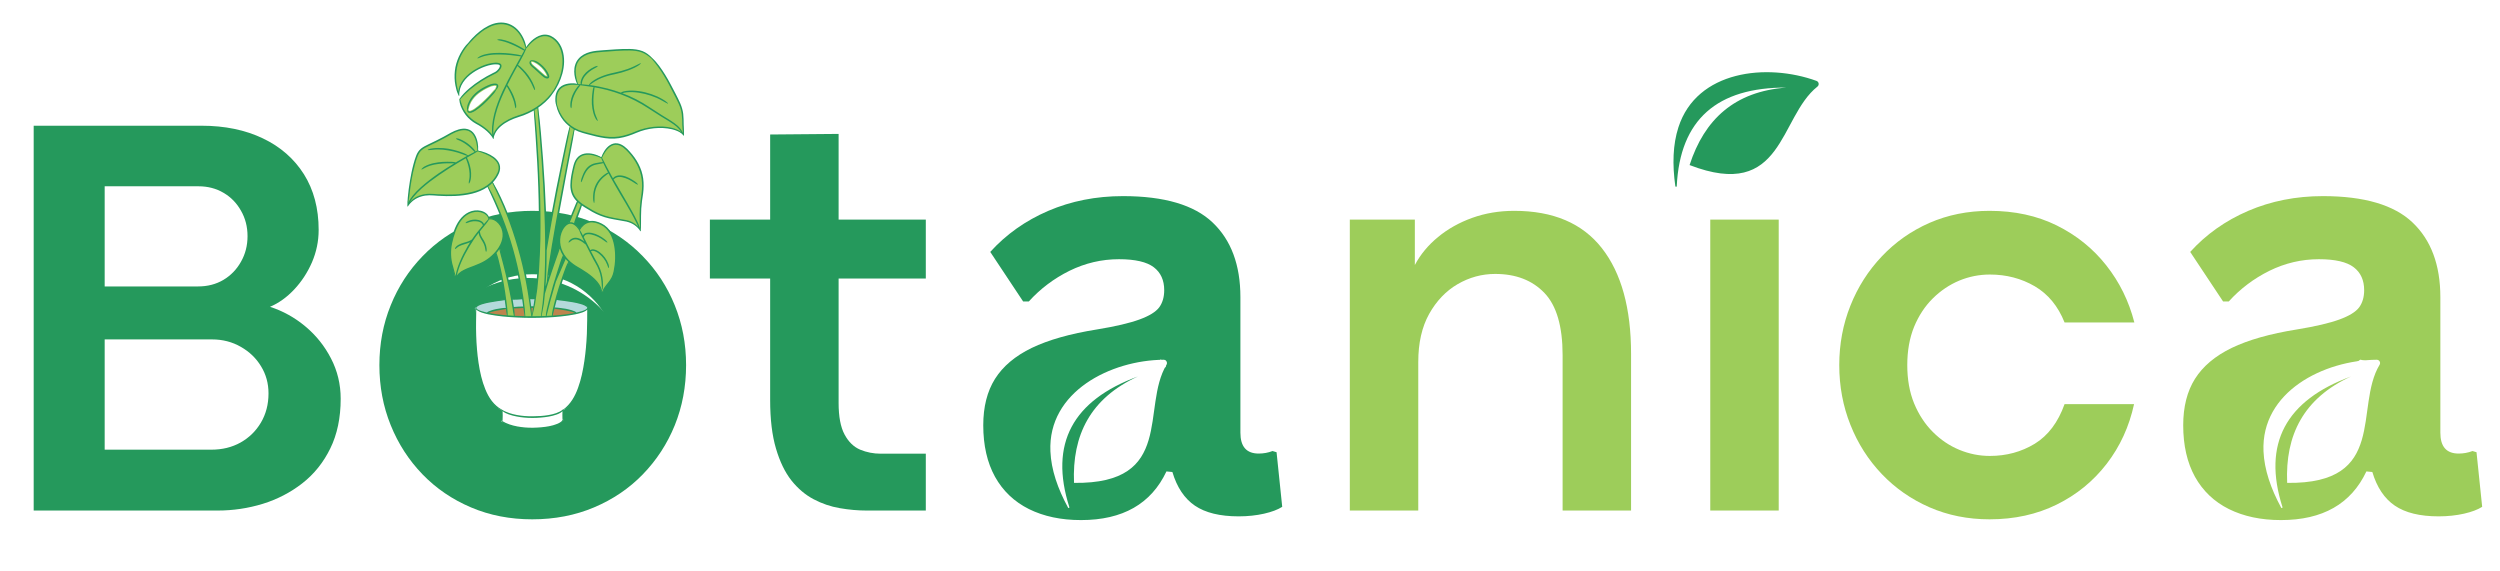 <?xml version="1.0" encoding="UTF-8"?>
<svg xmlns="http://www.w3.org/2000/svg" xmlns:xlink="http://www.w3.org/1999/xlink" width="262.5pt" height="60pt" viewBox="0 0 262.5 60" version="1.1">
<defs>
<g>
<symbol overflow="visible" id="glyph0-0">
<path style="stroke:none;" d=""/>
</symbol>
<symbol overflow="visible" id="glyph0-1">
<path style="stroke:none;" d="M 24.125 0 L 4.812 0 L 4.812 -40.406 L 22.438 -40.406 C 24.883 -40.406 27.031 -39.961 28.875 -39.078 C 30.715 -38.203 32.156 -36.945 33.188 -35.312 C 34.215 -33.676 34.734 -31.727 34.734 -29.469 C 34.734 -28.281 34.496 -27.145 34.031 -26.062 C 33.562 -24.988 32.941 -24.039 32.172 -23.219 C 31.398 -22.395 30.551 -21.785 29.625 -21.391 C 30.988 -20.953 32.227 -20.262 33.344 -19.328 C 34.465 -18.391 35.363 -17.27 36.031 -15.969 C 36.707 -14.664 37.047 -13.254 37.047 -11.734 C 37.047 -9.734 36.68 -7.992 35.953 -6.516 C 35.234 -5.047 34.254 -3.824 33.016 -2.859 C 31.785 -1.898 30.398 -1.18 28.859 -0.703 C 27.328 -0.234 25.746 0 24.125 0 Z M 12.266 -34.047 L 12.266 -23.531 L 22.078 -23.531 C 23.066 -23.531 23.953 -23.758 24.734 -24.219 C 25.512 -24.684 26.129 -25.32 26.578 -26.125 C 27.035 -26.926 27.266 -27.82 27.266 -28.812 C 27.266 -29.801 27.035 -30.691 26.578 -31.484 C 26.129 -32.285 25.52 -32.91 24.75 -33.359 C 23.977 -33.816 23.098 -34.047 22.109 -34.047 Z M 12.266 -17.969 L 12.266 -6.391 L 23.469 -6.391 C 24.613 -6.391 25.633 -6.641 26.531 -7.141 C 27.434 -7.648 28.148 -8.348 28.672 -9.234 C 29.199 -10.129 29.469 -11.148 29.469 -12.297 C 29.469 -13.348 29.207 -14.297 28.688 -15.141 C 28.176 -15.992 27.465 -16.676 26.562 -17.188 C 25.664 -17.707 24.652 -17.969 23.531 -17.969 Z M 12.266 -17.969 "/>
</symbol>
<symbol overflow="visible" id="glyph0-2">
<path style="stroke:none;" d="M 18.094 0.922 C 15.77 0.922 13.629 0.504 11.672 -0.328 C 9.711 -1.16 8.012 -2.316 6.578 -3.797 C 5.141 -5.285 4.023 -7.008 3.234 -8.969 C 2.441 -10.926 2.047 -13.023 2.047 -15.266 C 2.047 -17.504 2.441 -19.598 3.234 -21.547 C 4.023 -23.504 5.141 -25.223 6.578 -26.703 C 8.012 -28.191 9.711 -29.359 11.672 -30.203 C 13.629 -31.043 15.781 -31.469 18.125 -31.469 C 20.477 -31.469 22.633 -31.043 24.594 -30.203 C 26.559 -29.359 28.266 -28.191 29.703 -26.703 C 31.148 -25.223 32.27 -23.504 33.062 -21.547 C 33.852 -19.598 34.25 -17.504 34.25 -15.266 C 34.25 -13.016 33.852 -10.91 33.062 -8.953 C 32.27 -7.004 31.148 -5.285 29.703 -3.797 C 28.266 -2.316 26.555 -1.16 24.578 -0.328 C 22.609 0.504 20.445 0.922 18.094 0.922 Z M 18.156 -5.766 C 19.871 -5.766 21.406 -6.176 22.75 -7 C 24.102 -7.82 25.172 -8.941 25.953 -10.359 C 26.73 -11.785 27.125 -13.422 27.125 -15.266 C 27.125 -17.105 26.73 -18.75 25.953 -20.188 C 25.172 -21.621 24.102 -22.754 22.75 -23.578 C 21.406 -24.398 19.871 -24.812 18.156 -24.812 C 16.445 -24.812 14.914 -24.398 13.562 -23.578 C 12.207 -22.754 11.137 -21.621 10.359 -20.188 C 9.578 -18.75 9.188 -17.105 9.188 -15.266 C 9.188 -13.422 9.578 -11.785 10.359 -10.359 C 11.137 -8.941 12.207 -7.82 13.562 -7 C 14.914 -6.176 16.445 -5.766 18.156 -5.766 Z M 18.156 -5.766 "/>
</symbol>
<symbol overflow="visible" id="glyph0-3">
<path style="stroke:none;" d="M 23 0 L 16.781 0 C 15.875 0 14.934 -0.082 13.969 -0.25 C 13.008 -0.414 12.09 -0.727 11.219 -1.188 C 10.352 -1.645 9.574 -2.301 8.891 -3.156 C 8.211 -4.02 7.668 -5.141 7.266 -6.516 C 6.859 -7.887 6.656 -9.586 6.656 -11.609 L 6.656 -24.359 L 0.328 -24.359 L 0.328 -30.547 L 6.656 -30.547 L 6.656 -39.484 L 13.844 -39.547 L 13.844 -30.547 L 23 -30.547 L 23 -24.359 L 13.844 -24.359 L 13.844 -11.297 C 13.844 -9.867 14.051 -8.762 14.469 -7.984 C 14.883 -7.211 15.43 -6.68 16.109 -6.391 C 16.793 -6.109 17.516 -5.969 18.266 -5.969 L 23 -5.969 Z M 23 0 "/>
</symbol>
<symbol overflow="visible" id="glyph0-4">
<path style="stroke:none;" d="M 16.422 0.922 C 14.367 0.922 12.461 0.504 10.703 -0.328 C 8.953 -1.16 7.426 -2.316 6.125 -3.797 C 4.832 -5.285 3.824 -7.008 3.109 -8.969 C 2.398 -10.926 2.047 -13.023 2.047 -15.266 C 2.047 -17.504 2.406 -19.598 3.125 -21.547 C 3.852 -23.504 4.863 -25.223 6.156 -26.703 C 7.457 -28.191 8.977 -29.359 10.719 -30.203 C 12.465 -31.043 14.363 -31.469 16.406 -31.469 C 18.895 -31.469 21.109 -30.926 23.047 -29.844 C 24.992 -28.758 26.453 -27.27 27.422 -25.375 L 27.422 -30.547 L 34.25 -30.547 L 34.25 0 L 27.422 0 L 27.422 -5.141 C 26.43 -3.234 24.965 -1.742 23.031 -0.672 C 21.102 0.387 18.898 0.922 16.422 0.922 Z M 18.156 -5.734 C 19.402 -5.734 20.57 -5.973 21.656 -6.453 C 22.746 -6.941 23.703 -7.617 24.516 -8.484 C 25.336 -9.348 25.977 -10.359 26.438 -11.516 C 26.895 -12.668 27.125 -13.922 27.125 -15.266 C 27.125 -16.598 26.887 -17.844 26.422 -19 C 25.961 -20.152 25.324 -21.164 24.516 -22.031 C 23.703 -22.902 22.746 -23.586 21.656 -24.078 C 20.57 -24.566 19.402 -24.812 18.156 -24.812 C 16.508 -24.812 15.004 -24.414 13.641 -23.625 C 12.285 -22.832 11.199 -21.723 10.391 -20.297 C 9.586 -18.867 9.188 -17.191 9.188 -15.266 C 9.188 -13.285 9.594 -11.582 10.406 -10.156 C 11.227 -8.727 12.32 -7.633 13.688 -6.875 C 15.059 -6.113 16.551 -5.734 18.156 -5.734 Z M 18.156 -5.734 "/>
</symbol>
<symbol overflow="visible" id="glyph0-5">
<path style="stroke:none;" d="M 11.406 0 L 4.219 0 L 4.219 -30.547 L 11.047 -30.547 L 11.047 -25.781 C 11.637 -26.895 12.453 -27.875 13.484 -28.719 C 14.512 -29.57 15.711 -30.242 17.078 -30.734 C 18.441 -31.223 19.91 -31.469 21.484 -31.469 C 25.574 -31.469 28.645 -30.16 30.688 -27.547 C 32.727 -24.941 33.75 -21.242 33.75 -16.453 L 33.75 0 L 26.562 0 L 26.562 -16.312 C 26.562 -19.34 25.926 -21.52 24.656 -22.844 C 23.383 -24.176 21.66 -24.844 19.484 -24.844 C 18.078 -24.844 16.758 -24.48 15.531 -23.766 C 14.312 -23.055 13.316 -22.012 12.547 -20.641 C 11.785 -19.273 11.406 -17.59 11.406 -15.594 Z M 11.406 0 "/>
</symbol>
<symbol overflow="visible" id="glyph0-6">
<path style="stroke:none;" d="M 7.75 -35.297 C 6.363 -35.297 5.277 -35.695 4.5 -36.5 C 3.719 -37.301 3.328 -38.273 3.328 -39.422 C 3.328 -40.535 3.719 -41.5 4.5 -42.312 C 5.277 -43.121 6.375 -43.531 7.781 -43.531 C 9.227 -43.531 10.344 -43.121 11.125 -42.312 C 11.902 -41.5 12.297 -40.535 12.297 -39.422 C 12.297 -38.273 11.902 -37.301 11.125 -36.5 C 10.344 -35.695 9.215 -35.297 7.75 -35.297 Z M 11.406 0 L 4.219 0 L 4.219 -30.547 L 11.406 -30.547 Z M 11.406 0 "/>
</symbol>
<symbol overflow="visible" id="glyph0-7">
<path style="stroke:none;" d="M 17.828 0.922 C 15.547 0.922 13.441 0.496 11.516 -0.344 C 9.598 -1.184 7.93 -2.348 6.516 -3.828 C 5.098 -5.316 3.996 -7.039 3.219 -9 C 2.438 -10.957 2.047 -13.047 2.047 -15.266 C 2.047 -17.48 2.438 -19.566 3.219 -21.516 C 3.996 -23.473 5.098 -25.195 6.516 -26.688 C 7.93 -28.184 9.598 -29.359 11.516 -30.203 C 13.441 -31.043 15.547 -31.469 17.828 -31.469 C 20.461 -31.469 22.812 -30.957 24.875 -29.938 C 26.945 -28.914 28.68 -27.52 30.078 -25.75 C 31.473 -23.988 32.457 -21.988 33.031 -19.75 L 25.703 -19.75 C 25.023 -21.457 23.98 -22.723 22.578 -23.547 C 21.172 -24.367 19.598 -24.781 17.859 -24.781 C 16.742 -24.781 15.668 -24.566 14.641 -24.141 C 13.617 -23.711 12.695 -23.09 11.875 -22.281 C 11.051 -21.469 10.395 -20.473 9.906 -19.297 C 9.426 -18.117 9.188 -16.773 9.188 -15.266 C 9.188 -13.766 9.426 -12.426 9.906 -11.25 C 10.395 -10.07 11.051 -9.07 11.875 -8.25 C 12.695 -7.426 13.625 -6.801 14.656 -6.375 C 15.695 -5.945 16.766 -5.734 17.859 -5.734 C 19.598 -5.734 21.172 -6.16 22.578 -7.016 C 23.98 -7.879 25.023 -9.266 25.703 -11.172 L 33 -11.172 C 32.488 -8.816 31.527 -6.727 30.125 -4.906 C 28.719 -3.082 26.965 -1.652 24.875 -0.625 C 22.789 0.402 20.441 0.922 17.828 0.922 Z M 17.828 0.922 "/>
</symbol>
<symbol overflow="visible" id="glyph1-0">
<path style="stroke:none;" d=""/>
</symbol>
<symbol overflow="visible" id="glyph1-1">
<path style="stroke:none;" d="M 12.766 0.625 C 10.672 0.625 8.848 0.238 7.297 -0.531 C 5.754 -1.301 4.566 -2.43 3.734 -3.922 C 2.91 -5.418 2.5 -7.223 2.5 -9.328 C 2.5 -11.262 2.91 -12.891 3.734 -14.203 C 4.566 -15.523 5.852 -16.609 7.594 -17.453 C 9.34 -18.293 11.625 -18.941 14.438 -19.391 C 16.395 -19.711 17.883 -20.062 18.906 -20.438 C 19.926 -20.809 20.613 -21.234 20.969 -21.703 C 21.32 -22.18 21.5 -22.785 21.5 -23.516 C 21.5 -24.566 21.133 -25.367 20.406 -25.922 C 19.676 -26.48 18.457 -26.766 16.75 -26.766 C 14.926 -26.766 13.191 -26.355 11.547 -25.547 C 9.91 -24.734 8.488 -23.66 7.281 -22.328 L 6.688 -22.328 L 3.234 -27.531 C 4.898 -29.371 6.93 -30.812 9.328 -31.844 C 11.723 -32.871 14.336 -33.391 17.172 -33.391 C 21.504 -33.391 24.641 -32.465 26.578 -30.625 C 28.523 -28.781 29.5 -26.164 29.5 -22.781 L 29.5 -8.547 C 29.5 -7.086 30.141 -6.359 31.422 -6.359 C 31.918 -6.359 32.406 -6.445 32.875 -6.625 L 33.297 -6.5 L 33.891 -0.766 C 33.43 -0.473 32.793 -0.23 31.984 -0.047 C 31.172 0.137 30.277 0.234 29.312 0.234 C 27.352 0.234 25.82 -0.141 24.719 -0.891 C 23.625 -1.637 22.836 -2.816 22.359 -4.422 L 21.734 -4.484 C 20.129 -1.078 17.137 0.625 12.766 0.625 Z M 15.391 -5.531 C 17.285 -5.531 18.801 -6.164 19.938 -7.438 C 21.082 -8.715 21.656 -10.492 21.656 -12.766 L 21.656 -16.094 L 21.094 -16.219 C 20.594 -15.82 19.941 -15.488 19.141 -15.219 C 18.336 -14.957 17.184 -14.695 15.688 -14.438 C 13.906 -14.133 12.617 -13.621 11.828 -12.906 C 11.047 -12.188 10.656 -11.16 10.656 -9.828 C 10.656 -8.422 11.07 -7.352 11.906 -6.625 C 12.738 -5.895 13.898 -5.531 15.391 -5.531 Z M 15.391 -5.531 "/>
</symbol>
<symbol overflow="visible" id="glyph2-0">
<path style="stroke:none;" d=""/>
</symbol>
<symbol overflow="visible" id="glyph2-1">
<path style="stroke:none;" d="M 9.094 0.297 C 7.957 0.297 6.949 0.066 6.078 -0.391 C 5.211 -0.855 4.543 -1.5 4.078 -2.312 C 3.617 -3.133 3.391 -4.062 3.391 -5.094 C 3.391 -6.121 3.617 -7.047 4.078 -7.859 C 4.543 -8.68 5.211 -9.328 6.078 -9.797 C 6.949 -10.273 7.957 -10.516 9.094 -10.516 C 10.258 -10.516 11.273 -10.285 12.141 -9.828 C 13.012 -9.367 13.68 -8.727 14.141 -7.906 C 14.605 -7.094 14.844 -6.164 14.844 -5.125 C 14.844 -3.562 14.32 -2.262 13.281 -1.234 C 12.238 -0.211 10.84 0.297 9.094 0.297 Z M 9.094 0.297 "/>
</symbol>
<symbol overflow="visible" id="glyph3-0">
<path style="stroke:none;" d=""/>
</symbol>
<symbol overflow="visible" id="glyph3-1">
<path style="stroke:none;" d="M 7.156 0.234 C 6.258 0.234 5.465 0.051 4.781 -0.312 C 4.094 -0.676 3.566 -1.18 3.203 -1.828 C 2.836 -2.473 2.656 -3.195 2.656 -4 C 2.656 -4.809 2.836 -5.539 3.203 -6.188 C 3.566 -6.832 4.094 -7.336 4.781 -7.703 C 5.465 -8.074 6.258 -8.266 7.156 -8.266 C 8.059 -8.266 8.859 -8.082 9.547 -7.719 C 10.23 -7.352 10.758 -6.848 11.125 -6.203 C 11.488 -5.566 11.672 -4.84 11.672 -4.031 C 11.672 -2.801 11.258 -1.777 10.438 -0.969 C 9.613 -0.164 8.52 0.234 7.156 0.234 Z M 7.156 0.234 "/>
</symbol>
<symbol overflow="visible" id="glyph4-0">
<path style="stroke:none;" d=""/>
</symbol>
<symbol overflow="visible" id="glyph4-1">
<path style="stroke:none;" d="M 9.094 0.297 C 7.957 0.297 6.949 0.066 6.078 -0.391 C 5.211 -0.855 4.543 -1.5 4.078 -2.312 C 3.617 -3.133 3.391 -4.062 3.391 -5.094 C 3.391 -6.121 3.617 -7.047 4.078 -7.859 C 4.543 -8.68 5.211 -9.328 6.078 -9.797 C 6.949 -10.273 7.957 -10.516 9.094 -10.516 C 10.258 -10.516 11.273 -10.285 12.141 -9.828 C 13.012 -9.367 13.68 -8.727 14.141 -7.906 C 14.605 -7.094 14.844 -6.164 14.844 -5.125 C 14.844 -3.562 14.32 -2.262 13.281 -1.234 C 12.238 -0.211 10.84 0.297 9.094 0.297 Z M 9.094 0.297 "/>
</symbol>
<symbol overflow="visible" id="glyph5-0">
<path style="stroke:none;" d=""/>
</symbol>
<symbol overflow="visible" id="glyph5-1">
<path style="stroke:none;" d="M 7.156 0.234 C 6.258 0.234 5.465 0.051 4.781 -0.312 C 4.094 -0.676 3.566 -1.176 3.203 -1.812 C 2.836 -2.457 2.656 -3.188 2.656 -4 C 2.656 -4.809 2.836 -5.539 3.203 -6.188 C 3.566 -6.832 4.094 -7.336 4.781 -7.703 C 5.465 -8.074 6.258 -8.266 7.156 -8.266 C 8.059 -8.266 8.859 -8.082 9.547 -7.719 C 10.23 -7.352 10.754 -6.848 11.109 -6.203 C 11.473 -5.566 11.656 -4.84 11.656 -4.031 C 11.656 -2.801 11.242 -1.777 10.422 -0.969 C 9.609 -0.164 8.52 0.234 7.156 0.234 Z M 7.156 0.234 "/>
</symbol>
</g>
<clipPath id="clip1">
  <path d="M 44.832 29.188 L 66.117 29.188 L 66.117 50.473 L 44.832 50.473 Z M 44.832 29.188 "/>
</clipPath>
<clipPath id="clip2">
  <path d="M 55.473 29.188 C 49.594 29.188 44.832 33.953 44.832 39.832 C 44.832 45.707 49.594 50.473 55.473 50.473 C 61.352 50.473 66.117 45.707 66.117 39.832 C 66.117 33.953 61.352 29.188 55.473 29.188 "/>
</clipPath>
<clipPath id="clip3">
  <path d="M 42.75 2.34 L 71.855 2.34 L 71.855 34 L 42.75 34 Z M 42.75 2.34 "/>
</clipPath>
<clipPath id="clip4">
  <path d="M 42.75 2.34 L 71.855 2.34 L 71.855 45.094 L 42.75 45.094 Z M 42.75 2.34 "/>
</clipPath>
<clipPath id="clip5">
  <path d="M 177.652 8.27 L 188.77 8.27 L 188.77 19.387 L 177.652 19.387 Z M 177.652 8.27 "/>
</clipPath>
<clipPath id="clip6">
  <path d="M 183.211 8.27 C 180.141 8.27 177.652 10.758 177.652 13.828 C 177.652 16.898 180.141 19.387 183.211 19.387 C 186.281 19.387 188.77 16.898 188.77 13.828 C 188.77 10.758 186.281 8.27 183.211 8.27 "/>
</clipPath>
<clipPath id="clip7">
  <path d="M 175.582 7 L 191 7 L 191 20 L 175.582 20 Z M 175.582 7 "/>
</clipPath>
<clipPath id="clip8">
  <path d="M 100.508 16.207 L 136.113 16.207 L 136.113 57.516 L 100.508 57.516 Z M 100.508 16.207 "/>
</clipPath>
<clipPath id="clip9">
  <path d="M 226.898 16.207 L 262.5 16.207 L 262.5 57.516 L 226.898 57.516 Z M 226.898 16.207 "/>
</clipPath>
<clipPath id="clip10">
  <path d="M 110 37 L 123 37 L 123 54 L 110 54 Z M 110 37 "/>
</clipPath>
<clipPath id="clip11">
  <path d="M 107.324 41.285 L 121.816 35.891 L 126.891 49.531 L 112.398 54.926 Z M 107.324 41.285 "/>
</clipPath>
<clipPath id="clip12">
  <path d="M 107.324 41.285 L 121.816 35.891 L 126.891 49.531 L 112.398 54.926 Z M 107.324 41.285 "/>
</clipPath>
<clipPath id="clip13">
  <path d="M 237 37 L 250 37 L 250 54 L 237 54 Z M 237 37 "/>
</clipPath>
<clipPath id="clip14">
  <path d="M 234.699 41.285 L 249.191 35.891 L 254.27 49.531 L 239.777 54.926 Z M 234.699 41.285 "/>
</clipPath>
<clipPath id="clip15">
  <path d="M 234.699 41.285 L 249.191 35.891 L 254.27 49.531 L 239.777 54.926 Z M 234.699 41.285 "/>
</clipPath>
</defs>
<g id="surface1">
<rect x="0" y="0" width="262.5" height="60" style="fill:rgb(100%,100%,100%);fill-opacity:1;stroke:none;"/>
<rect x="0" y="0" width="262.5" height="60" style="fill:rgb(100%,100%,100%);fill-opacity:1;stroke:none;"/>
<rect x="0" y="0" width="262.5" height="60" style="fill:rgb(100%,100%,100%);fill-opacity:1;stroke:none;"/>
<g style="fill:rgb(14.51%,59.999%,36.079%);fill-opacity:1;">
  <use xlink:href="#glyph0-1" x="-1.275" y="53.607"/>
</g>
<g style="fill:rgb(14.51%,59.999%,36.079%);fill-opacity:1;">
  <use xlink:href="#glyph0-2" x="37.789" y="53.607"/>
</g>
<g style="fill:rgb(14.51%,59.999%,36.079%);fill-opacity:1;">
  <use xlink:href="#glyph0-3" x="74.21" y="53.607"/>
</g>
<g style="fill:rgb(14.51%,59.999%,36.079%);fill-opacity:1;">
  <use xlink:href="#glyph0-4" x="98.927" y="53.607"/>
</g>
<g style="fill:rgb(61.569%,80.389%,35.289%);fill-opacity:1;">
  <use xlink:href="#glyph0-5" x="137.512" y="53.607"/>
</g>
<g style="fill:rgb(61.569%,80.389%,35.289%);fill-opacity:1;">
  <use xlink:href="#glyph0-6" x="175.359" y="53.607"/>
</g>
<g style="fill:rgb(61.569%,80.389%,35.289%);fill-opacity:1;">
  <use xlink:href="#glyph0-7" x="191.076" y="53.607"/>
</g>
<g style="fill:rgb(61.569%,80.389%,35.289%);fill-opacity:1;">
  <use xlink:href="#glyph0-4" x="225.803" y="53.607"/>
</g>
<g clip-path="url(#clip1)" clip-rule="nonzero">
<g clip-path="url(#clip2)" clip-rule="nonzero">
<path style=" stroke:none;fill-rule:nonzero;fill:rgb(14.51%,59.999%,36.079%);fill-opacity:1;" d="M 44.832 29.188 L 66.117 29.188 L 66.117 50.473 L 44.832 50.473 Z M 44.832 29.188 "/>
</g>
</g>
<path style=" stroke:none;fill-rule:nonzero;fill:rgb(100%,100%,100%);fill-opacity:1;" d="M 61.734 32.293 L 61.605 32.453 L 61.594 32.465 C 61.555 32.512 61.504 32.543 61.453 32.578 C 61.348 32.637 61.234 32.691 61.109 32.734 C 60.895 32.812 60.652 32.879 60.375 32.934 C 59.941 33.023 59.465 33.094 58.871 33.152 C 57.941 33.25 56.949 33.297 55.836 33.301 C 54.734 33.297 53.742 33.25 52.801 33.152 C 52.211 33.09 51.73 33.02 51.297 32.934 C 51.043 32.879 50.797 32.812 50.566 32.734 C 50.43 32.68 50.32 32.629 50.227 32.574 C 50.168 32.535 50.121 32.504 50.086 32.465 C 50.078 32.453 50.07 32.445 50.062 32.434 L 49.934 32.305 L 49.934 32.488 C 49.93 32.824 49.922 33.16 49.918 33.496 L 49.91 33.762 C 49.906 34.234 49.91 34.723 49.926 35.215 C 49.957 36.262 50.039 37.203 50.172 38.102 C 50.344 39.246 50.57 40.137 50.887 40.902 C 51.094 41.406 51.324 41.816 51.59 42.16 C 51.895 42.551 52.258 42.863 52.664 43.082 L 52.68 43.102 L 52.695 43.102 C 52.695 43.102 52.695 43.102 52.699 43.102 L 52.699 43.168 C 52.699 43.18 52.699 43.191 52.699 43.199 L 52.707 43.633 C 52.707 43.68 52.707 43.723 52.707 43.766 C 52.707 43.82 52.703 43.875 52.703 43.93 L 52.699 44.078 C 52.695 44.113 52.691 44.141 52.676 44.168 L 52.629 44.234 L 52.699 44.277 C 53.125 44.539 53.645 44.727 54.289 44.848 C 54.777 44.941 55.289 44.988 55.809 44.988 C 55.871 44.988 55.934 44.988 55.996 44.984 C 56.637 44.977 57.195 44.922 57.707 44.82 C 58.027 44.754 58.301 44.676 58.535 44.582 C 58.645 44.535 58.789 44.469 58.91 44.379 C 59.035 44.293 59.113 44.203 59.148 44.105 L 59.156 44.074 L 59.145 44.047 C 59.137 44.027 59.137 44.008 59.137 43.984 L 59.129 43.844 C 59.129 43.793 59.129 43.742 59.125 43.691 C 59.125 43.652 59.125 43.609 59.125 43.574 L 59.129 43.297 L 59.137 43.074 L 59.152 43.09 L 59.203 43.055 C 59.875 42.562 60.387 41.809 60.77 40.75 C 61.051 39.969 61.262 39.078 61.43 37.945 C 61.562 37.043 61.648 36.102 61.695 35.066 C 61.719 34.602 61.73 34.129 61.73 33.621 L 61.73 33.25 C 61.73 33.004 61.734 32.754 61.734 32.508 Z M 58.426 43.457 C 58.191 43.539 57.93 43.605 57.609 43.664 C 57.102 43.754 56.551 43.801 55.93 43.809 L 55.879 43.809 C 55.324 43.809 54.777 43.758 54.254 43.656 C 54.047 43.613 53.859 43.57 53.688 43.516 C 53.863 43.566 54.051 43.613 54.258 43.652 C 54.754 43.742 55.281 43.789 55.824 43.789 L 55.93 43.789 C 56.566 43.785 57.113 43.742 57.609 43.66 C 57.934 43.602 58.191 43.535 58.426 43.453 C 58.473 43.434 58.523 43.414 58.57 43.395 C 58.523 43.414 58.477 43.438 58.426 43.457 Z M 58.426 43.457 "/>
<path style=" stroke:none;fill-rule:nonzero;fill:rgb(74.12%,51.759%,30.199%);fill-opacity:1;" d="M 60.641 32.879 L 60.375 32.934 C 59.938 33.02 59.461 33.086 58.871 33.148 C 58.609 33.172 58.336 33.195 58.031 33.215 L 57.922 33.223 L 57.953 33.113 C 58.016 32.922 58.062 32.723 58.109 32.531 L 58.164 32.312 L 58.238 32.336 C 58.301 32.355 58.367 32.363 58.438 32.371 L 58.766 32.414 C 58.988 32.445 59.188 32.48 59.375 32.516 C 59.621 32.559 59.809 32.598 59.98 32.645 C 60.102 32.676 60.219 32.719 60.332 32.762 Z M 55.918 32.254 L 55.895 32.254 L 55.809 32.246 L 55.707 32.246 L 55.715 32.332 C 55.738 32.566 55.762 32.809 55.773 33.047 L 55.926 33.059 C 55.969 32.832 56.012 32.598 56.055 32.336 L 56.066 32.23 L 55.961 32.25 C 55.945 32.254 55.934 32.254 55.918 32.254 Z M 55.027 32.312 L 55.016 32.219 L 54.93 32.25 C 54.91 32.258 54.895 32.262 54.871 32.262 L 54.73 32.273 C 54.66 32.281 54.59 32.285 54.523 32.289 L 54.453 32.293 C 54.453 32.293 54.031 32.305 54.031 32.305 C 54.016 32.305 54 32.305 53.98 32.305 L 53.887 32.297 L 53.902 32.395 C 53.945 32.703 53.965 32.938 53.973 33.16 L 53.973 33.234 L 54.043 33.238 C 54.449 33.258 54.777 33.27 55.082 33.273 L 55.172 33.277 L 55.156 33.184 C 55.109 32.883 55.066 32.59 55.027 32.312 Z M 53.195 32.422 L 53.184 32.32 L 53.09 32.363 C 53.031 32.387 52.969 32.402 52.895 32.414 L 52.633 32.453 L 52.512 32.477 C 52.379 32.5 52.246 32.523 52.117 32.551 C 51.914 32.59 51.75 32.629 51.602 32.676 C 51.508 32.703 51.426 32.73 51.348 32.762 L 51.289 32.789 L 51.078 32.891 L 51.309 32.938 C 51.738 33.023 52.215 33.09 52.801 33.148 C 52.887 33.156 52.969 33.16 53.055 33.168 L 53.324 33.191 L 53.301 33.09 C 53.25 32.848 53.219 32.605 53.195 32.422 Z M 53.195 32.422 "/>
<path style=" stroke:none;fill-rule:nonzero;fill:rgb(70.589%,85.489%,85.88%);fill-opacity:1;" d="M 53.184 32.328 L 53.195 32.434 L 53.094 32.414 C 53.062 32.41 53.031 32.406 53 32.406 C 52.965 32.406 52.93 32.41 52.898 32.414 L 52.633 32.445 C 52.469 32.465 52.297 32.496 52.109 32.531 C 51.902 32.578 51.742 32.617 51.598 32.664 C 51.512 32.695 51.43 32.723 51.352 32.762 C 51.293 32.785 51.23 32.82 51.188 32.871 L 51.156 32.906 L 51.113 32.895 C 50.891 32.848 50.715 32.801 50.559 32.75 C 50.457 32.719 50.324 32.676 50.203 32.613 C 50.102 32.559 49.996 32.496 49.949 32.395 L 49.832 32.395 L 49.945 32.27 C 50 32.156 50.129 32.082 50.242 32.02 C 50.375 31.953 50.512 31.902 50.633 31.867 C 50.922 31.777 51.215 31.719 51.441 31.676 C 51.691 31.625 51.961 31.582 52.262 31.543 L 52.676 31.488 C 52.773 31.477 52.879 31.465 52.98 31.438 L 53.078 31.41 L 53.078 31.512 C 53.113 31.777 53.148 32.055 53.184 32.328 Z M 55.953 31.344 L 55.906 31.348 L 55.598 31.332 L 55.605 31.445 C 55.637 31.66 55.668 31.895 55.699 32.176 L 55.707 32.25 L 55.809 32.238 L 55.887 32.234 L 55.906 32.234 C 55.926 32.234 55.945 32.234 55.965 32.238 L 56.07 32.254 L 56.082 32.18 C 56.125 31.93 56.16 31.676 56.199 31.426 L 56.211 31.332 L 56.051 31.34 C 56.02 31.344 55.984 31.344 55.953 31.344 Z M 54.914 31.504 L 54.887 31.324 L 54.805 31.344 C 54.789 31.352 54.77 31.352 54.75 31.355 L 54.609 31.367 C 54.555 31.371 54.496 31.375 54.441 31.375 L 54.332 31.383 L 53.883 31.395 C 53.867 31.395 53.855 31.391 53.844 31.391 L 53.734 31.363 L 53.754 31.477 C 53.797 31.734 53.84 31.992 53.879 32.25 L 53.891 32.34 L 53.977 32.312 C 53.992 32.309 54.008 32.305 54.031 32.305 L 54.172 32.297 L 54.449 32.273 L 54.523 32.27 C 54.59 32.27 54.66 32.266 54.73 32.266 L 54.875 32.262 C 54.891 32.262 54.906 32.266 54.926 32.266 L 55.023 32.281 L 54.988 32.016 C 54.965 31.844 54.941 31.672 54.914 31.504 Z M 61.73 32.258 C 61.695 32.195 61.645 32.152 61.594 32.113 C 61.543 32.078 61.48 32.043 61.406 32.008 C 61.266 31.938 61.113 31.887 60.996 31.852 C 60.695 31.762 60.395 31.703 60.137 31.66 C 59.875 31.609 59.59 31.566 59.266 31.523 L 58.828 31.473 C 58.711 31.461 58.594 31.449 58.48 31.418 L 58.406 31.398 L 58.309 31.75 C 58.27 31.887 58.234 32.027 58.199 32.168 L 58.148 32.375 L 58.254 32.367 C 58.277 32.367 58.297 32.363 58.32 32.363 C 58.367 32.363 58.414 32.367 58.461 32.375 L 58.77 32.406 C 59.008 32.438 59.203 32.465 59.379 32.496 C 59.605 32.539 59.805 32.586 59.98 32.637 L 60.016 32.648 C 60.105 32.68 60.188 32.707 60.273 32.742 C 60.363 32.777 60.426 32.82 60.473 32.871 L 60.5 32.906 L 60.543 32.895 C 60.77 32.844 60.953 32.797 61.113 32.746 C 61.242 32.703 61.359 32.664 61.469 32.605 C 61.586 32.543 61.711 32.461 61.738 32.32 L 61.738 32.273 Z M 61.73 32.258 "/>
<g clip-path="url(#clip3)" clip-rule="nonzero">
<path style=" stroke:none;fill-rule:nonzero;fill:rgb(61.569%,80.389%,35.289%);fill-opacity:1;" d="M 54.027 33.137 L 54.047 33.234 L 53.949 33.23 C 53.734 33.219 53.516 33.207 53.301 33.188 L 53.23 33.184 L 53.23 33.109 C 53.234 32.871 53.219 32.621 53.184 32.348 C 53.152 32.066 53.117 31.785 53.082 31.5 C 53.004 30.93 52.918 30.363 52.824 29.82 C 52.727 29.277 52.613 28.719 52.488 28.152 C 52.422 27.875 52.359 27.602 52.289 27.324 C 52.215 27.035 52.145 26.801 52.062 26.586 L 52.047 26.543 L 52.078 26.508 C 52.18 26.387 52.273 26.262 52.367 26.125 L 52.469 25.969 L 52.504 26.152 C 52.551 26.387 52.613 26.617 52.672 26.844 L 52.926 27.797 C 53.082 28.398 53.227 29.004 53.359 29.598 C 53.512 30.262 53.633 30.855 53.734 31.41 C 53.793 31.715 53.844 32.023 53.891 32.324 L 53.902 32.395 C 53.938 32.641 53.977 32.891 54.027 33.137 Z M 49.547 20.242 C 48.816 20.422 48.004 20.508 47.062 20.508 C 46.727 20.508 46.371 20.496 45.977 20.473 C 45.859 20.469 45.746 20.461 45.629 20.449 C 45.469 20.438 45.301 20.422 45.137 20.422 L 45.078 20.422 C 44.766 20.43 44.469 20.477 44.191 20.562 C 43.906 20.648 43.633 20.793 43.398 20.977 C 43.293 21.066 43.191 21.168 43.098 21.281 L 42.996 21.211 C 42.984 21.238 42.969 21.266 42.957 21.293 L 42.812 21.25 L 42.844 21 C 42.961 20.047 43.082 19.066 43.289 18.113 C 43.348 17.848 43.414 17.562 43.5 17.246 C 43.59 16.926 43.668 16.66 43.773 16.395 C 43.898 16.07 44.062 15.836 44.266 15.672 C 44.465 15.516 44.699 15.402 44.93 15.289 L 45.031 15.242 C 45.523 15.004 46.082 14.738 46.605 14.449 C 46.746 14.375 46.883 14.293 47.02 14.215 C 47.391 14.004 47.773 13.785 48.188 13.676 C 48.391 13.617 48.57 13.59 48.738 13.59 C 48.848 13.59 48.957 13.602 49.055 13.629 C 49.332 13.695 49.582 13.875 49.754 14.137 C 49.898 14.352 50.008 14.617 50.086 14.957 C 50.148 15.23 50.184 15.523 50.199 15.816 L 50.199 15.82 C 50.496 15.906 50.773 16.008 51.023 16.117 C 51.324 16.246 51.582 16.391 51.805 16.555 C 52.086 16.77 52.277 17.004 52.367 17.254 C 52.469 17.523 52.453 17.836 52.32 18.141 C 52.078 18.691 51.676 19.184 51.184 19.523 C 50.742 19.84 50.191 20.082 49.547 20.242 Z M 43.465 20.504 C 43.668 20.27 43.902 20.027 44.207 19.75 C 44.727 19.281 45.328 18.82 46.09 18.297 C 46.711 17.867 47.367 17.445 48.09 17.012 C 48.402 16.824 48.738 16.629 49.117 16.414 L 49.184 16.379 C 49.191 16.371 49.203 16.367 49.211 16.359 C 49.18 16.379 49.148 16.395 49.117 16.414 C 48.793 16.594 48.457 16.785 48.086 17.004 C 47.352 17.441 46.695 17.859 46.078 18.281 C 45.316 18.812 44.719 19.277 44.203 19.746 C 43.902 20.023 43.668 20.266 43.465 20.504 Z M 52.59 25.723 C 52.426 26.055 52.188 26.383 51.879 26.699 C 51.57 27.016 51.262 27.262 50.93 27.449 C 50.555 27.668 50.148 27.836 49.84 27.953 C 49.75 27.988 49.664 28.02 49.578 28.055 C 49.293 28.16 49 28.27 48.723 28.41 C 48.52 28.512 48.355 28.621 48.223 28.746 C 48.148 28.816 48.082 28.895 48.031 28.977 L 47.926 28.934 C 47.922 28.949 47.918 28.969 47.918 28.988 L 47.766 29 C 47.688 28.668 47.594 28.332 47.504 28.016 C 47.379 27.617 47.309 27.195 47.293 26.77 C 47.258 26.043 47.402 25.281 47.754 24.293 C 47.906 23.848 48.09 23.48 48.316 23.168 C 48.578 22.805 48.902 22.523 49.258 22.355 C 49.516 22.23 49.801 22.168 50.078 22.168 C 50.211 22.168 50.344 22.18 50.473 22.211 C 50.691 22.266 50.883 22.352 51.035 22.473 C 51.164 22.57 51.316 22.734 51.355 22.969 C 51.395 22.961 51.438 22.957 51.48 22.957 C 51.625 22.957 51.777 22.992 51.918 23.066 C 52.086 23.145 52.246 23.27 52.395 23.434 C 52.66 23.73 52.82 24.125 52.844 24.543 C 52.871 24.922 52.781 25.332 52.59 25.723 Z M 48.098 28.199 C 48.176 27.965 48.262 27.734 48.363 27.504 C 48.57 27.008 48.84 26.484 49.184 25.902 C 49.504 25.363 49.84 24.859 50.191 24.41 C 50.355 24.199 50.535 23.977 50.758 23.715 L 50.789 23.676 C 50.801 23.664 50.812 23.652 50.82 23.641 C 50.59 23.906 50.379 24.16 50.184 24.406 C 49.805 24.891 49.461 25.391 49.168 25.891 C 48.832 26.473 48.566 27 48.355 27.504 C 48.254 27.75 48.168 27.98 48.098 28.199 Z M 48.047 28.359 C 48.055 28.34 48.059 28.316 48.066 28.293 C 48.062 28.312 48.055 28.332 48.051 28.352 C 48.047 28.355 48.047 28.355 48.047 28.359 Z M 64.559 25.77 C 64.715 26.629 64.695 27.574 64.504 28.496 C 64.461 28.695 64.402 28.93 64.289 29.148 C 64.176 29.371 64.027 29.566 63.91 29.715 L 63.824 29.828 C 63.715 29.965 63.602 30.109 63.5 30.258 C 63.41 30.398 63.34 30.535 63.293 30.672 L 63.145 30.656 L 63.145 30.648 C 63.141 30.605 63.137 30.562 63.129 30.52 C 63.102 30.402 63.066 30.293 63.023 30.191 C 62.926 29.98 62.797 29.785 62.648 29.613 C 62.387 29.305 62.059 29.016 61.605 28.695 C 61.324 28.496 61.016 28.316 60.723 28.141 C 60.625 28.082 60.527 28.023 60.43 27.965 C 60.004 27.695 59.656 27.387 59.391 27.055 C 59.09 26.684 58.883 26.254 58.793 25.812 C 58.699 25.348 58.73 24.871 58.887 24.43 C 58.969 24.195 59.082 23.992 59.219 23.82 C 59.395 23.602 59.582 23.469 59.77 23.422 C 59.809 23.414 59.852 23.41 59.891 23.41 C 59.871 23.41 59.852 23.41 59.832 23.414 L 59.668 23.434 L 59.758 23.297 C 59.785 23.25 59.812 23.195 59.836 23.133 L 59.961 22.844 L 60.199 22.27 L 60.547 21.398 C 60.566 21.34 60.59 21.285 60.605 21.223 L 60.637 21.102 L 60.73 21.188 C 60.828 21.277 60.93 21.359 61.027 21.438 L 60.988 21.504 L 61.043 21.445 L 61.086 21.492 L 61.051 21.543 C 61.023 21.59 61 21.645 60.977 21.707 L 60.68 22.488 L 60.488 23.008 L 60.398 23.27 C 60.379 23.32 60.359 23.379 60.352 23.445 L 60.336 23.551 L 60.332 23.551 C 60.359 23.57 60.387 23.586 60.414 23.605 C 60.562 23.723 60.703 23.879 60.844 24.082 C 61.09 23.668 61.453 23.383 61.848 23.301 C 61.941 23.281 62.039 23.273 62.137 23.273 C 62.453 23.273 62.793 23.367 63.145 23.551 C 63.535 23.746 63.867 24.07 64.105 24.488 C 64.316 24.844 64.469 25.273 64.559 25.77 Z M 62.551 27.477 C 62.492 27.375 62.434 27.27 62.379 27.164 C 62.094 26.645 61.82 26.117 61.594 25.668 C 61.594 25.668 61.184 24.848 61.168 24.816 C 61.184 24.848 61.59 25.672 61.59 25.672 C 61.891 26.277 62.129 26.742 62.363 27.176 C 62.418 27.285 62.48 27.387 62.539 27.492 C 62.617 27.629 62.699 27.773 62.77 27.914 C 62.902 28.18 63.004 28.441 63.078 28.703 C 63.141 28.93 63.188 29.168 63.219 29.43 C 63.191 29.195 63.148 28.949 63.082 28.699 C 63.016 28.441 62.914 28.172 62.785 27.91 C 62.711 27.762 62.629 27.617 62.551 27.477 Z M 60.129 23.449 C 60.121 23.445 60.117 23.441 60.109 23.441 C 60.094 23.438 60.078 23.434 60.066 23.43 C 60.086 23.434 60.105 23.441 60.129 23.449 Z M 60.027 23.418 C 59.992 23.414 59.953 23.41 59.918 23.41 C 59.953 23.41 59.988 23.414 60.027 23.418 Z M 67.445 18.75 C 67.473 18.984 67.5 19.258 67.492 19.539 C 67.496 19.996 67.43 20.441 67.355 20.91 L 67.328 21.102 C 67.223 21.938 67.207 22.844 67.277 23.949 L 67.129 23.98 C 67.113 23.922 67.09 23.863 67.07 23.805 L 66.965 23.875 C 66.867 23.766 66.754 23.66 66.629 23.566 C 66.379 23.391 66.094 23.262 65.781 23.191 C 65.535 23.141 65.285 23.098 65.039 23.055 C 64.684 22.996 64.312 22.93 63.953 22.844 C 63.387 22.715 62.805 22.484 62.227 22.16 C 61.953 22.008 61.684 21.844 61.426 21.68 C 61.332 21.625 61.246 21.562 61.16 21.504 C 61.121 21.477 61.082 21.449 61.039 21.422 L 60.961 21.355 C 60.867 21.281 60.77 21.203 60.68 21.117 C 60.438 20.883 60.258 20.625 60.148 20.355 C 60.035 20.09 59.977 19.777 59.973 19.438 C 59.977 18.812 60.109 18.199 60.254 17.57 C 60.324 17.27 60.414 16.957 60.605 16.703 C 60.781 16.453 61.055 16.277 61.371 16.211 C 61.488 16.184 61.613 16.172 61.746 16.172 C 61.914 16.172 62.102 16.191 62.293 16.234 C 62.586 16.301 62.871 16.398 63.148 16.523 C 63.258 16.285 63.387 16.066 63.523 15.871 C 63.691 15.633 63.875 15.445 64.07 15.316 C 64.254 15.191 64.465 15.125 64.672 15.125 C 64.715 15.125 64.762 15.129 64.805 15.133 C 65.023 15.156 65.254 15.258 65.504 15.441 C 65.688 15.578 65.863 15.75 66.066 15.984 C 66.172 16.098 66.25 16.191 66.32 16.285 L 66.383 16.363 C 66.441 16.438 66.504 16.516 66.555 16.598 C 66.871 17.039 67.109 17.508 67.262 17.988 C 67.352 18.242 67.402 18.504 67.445 18.75 Z M 66.727 23.035 C 66.594 22.773 66.453 22.516 66.328 22.281 C 66.051 21.773 65.754 21.266 65.469 20.777 L 65.246 20.395 C 64.848 19.727 64.496 19.125 64.152 18.512 C 63.984 18.211 63.816 17.898 63.637 17.551 L 63.633 17.543 C 63.633 17.547 63.637 17.547 63.637 17.551 C 63.82 17.914 63.988 18.227 64.145 18.516 C 64.527 19.207 64.922 19.887 65.227 20.402 L 65.398 20.691 C 65.707 21.211 66.023 21.75 66.324 22.285 C 66.449 22.512 66.59 22.77 66.727 23.035 Z M 47.84 8.574 C 47.789 8.055 47.816 7.551 47.914 7.07 C 48.008 6.586 48.18 6.109 48.422 5.656 C 48.543 5.422 48.691 5.203 48.82 5.02 L 49.105 4.645 L 49.242 4.492 C 49.609 4.098 49.988 3.691 50.426 3.359 C 50.691 3.145 50.996 2.953 51.328 2.789 C 51.672 2.617 52.012 2.516 52.34 2.48 C 52.434 2.465 52.535 2.461 52.629 2.461 C 52.891 2.461 53.145 2.504 53.383 2.586 C 53.711 2.699 54.02 2.898 54.273 3.156 C 54.508 3.395 54.715 3.688 54.883 4.035 C 55.016 4.305 55.129 4.609 55.242 4.98 C 55.539 4.629 55.809 4.363 56.082 4.156 C 56.465 3.867 56.848 3.719 57.211 3.719 L 57.234 3.719 C 57.598 3.719 57.98 3.891 58.312 4.207 C 58.602 4.48 58.824 4.844 58.961 5.258 C 59.199 5.98 59.203 6.832 58.965 7.727 C 58.863 8.102 58.715 8.496 58.523 8.895 C 58.43 9.078 58.328 9.27 58.211 9.477 C 57.797 10.086 57.32 10.598 56.789 11 C 56.516 11.211 56.215 11.406 55.898 11.582 C 55.57 11.762 55.246 11.91 54.93 12.027 C 54.797 12.074 54.664 12.117 54.527 12.16 C 54.328 12.227 54.125 12.297 53.926 12.379 C 53.566 12.523 53.258 12.68 52.977 12.867 C 52.641 13.09 52.379 13.32 52.18 13.574 C 52.07 13.715 51.98 13.871 51.91 14.035 C 51.898 14.07 51.887 14.105 51.879 14.141 L 51.762 14.125 C 51.766 14.145 51.766 14.16 51.77 14.18 L 51.629 14.23 C 51.578 14.141 51.512 14.055 51.43 13.969 C 51.289 13.812 51.117 13.656 50.91 13.492 C 50.719 13.34 50.527 13.211 50.336 13.09 C 50.273 13.055 50.207 13.016 50.145 12.98 C 50.105 12.961 50.066 12.941 50.031 12.918 C 49.914 12.852 49.82 12.793 49.734 12.73 C 49.34 12.457 49.012 12.121 48.766 11.73 C 48.637 11.531 48.531 11.316 48.449 11.102 C 48.367 10.875 48.305 10.641 48.254 10.445 L 48.242 10.406 L 48.27 10.375 C 48.895 9.66 49.652 9.016 50.52 8.469 C 50.949 8.195 51.387 7.953 51.812 7.746 L 51.98 7.668 C 52.027 7.645 52.098 7.609 52.137 7.574 C 52.238 7.496 52.324 7.41 52.406 7.309 C 52.488 7.199 52.555 7.105 52.582 6.973 C 52.59 6.918 52.582 6.84 52.539 6.793 C 52.492 6.734 52.43 6.711 52.375 6.691 C 52.27 6.664 52.172 6.66 52.09 6.66 C 52.062 6.66 52.035 6.66 52.008 6.66 C 51.879 6.66 51.758 6.68 51.637 6.699 C 51.414 6.738 51.18 6.801 50.922 6.891 C 50.461 7.055 50.016 7.285 49.605 7.57 C 49.16 7.883 48.805 8.234 48.559 8.617 C 48.418 8.828 48.316 9.059 48.258 9.297 C 48.23 9.402 48.215 9.516 48.207 9.645 L 48.059 9.66 L 48.016 9.504 L 47.973 9.316 C 47.961 9.27 47.953 9.223 47.941 9.176 C 47.922 9.102 47.902 9.023 47.891 8.945 Z M 56.367 6.715 C 56.23 6.629 56.047 6.527 55.84 6.48 C 55.824 6.496 55.809 6.516 55.805 6.527 C 55.801 6.543 55.801 6.562 55.812 6.594 C 55.844 6.672 55.918 6.758 55.977 6.812 C 56.035 6.871 56.102 6.922 56.168 6.977 L 56.227 7.023 C 56.312 7.094 56.395 7.168 56.477 7.242 L 56.613 7.363 C 56.742 7.48 56.871 7.598 57.004 7.707 C 57.086 7.781 57.18 7.859 57.258 7.918 C 57.305 7.949 57.371 7.977 57.422 7.988 C 57.418 7.969 57.41 7.949 57.402 7.926 C 57.367 7.832 57.312 7.73 57.262 7.645 C 57.164 7.473 57.035 7.309 56.867 7.129 C 56.695 6.957 56.535 6.824 56.367 6.715 Z M 54.789 5.93 L 54.02 7.32 C 53.652 7.984 53.223 8.777 52.844 9.598 C 52.422 10.52 52.145 11.285 51.961 12.008 C 51.879 12.34 51.82 12.652 51.781 12.949 C 51.82 12.648 51.883 12.336 51.969 12.008 C 52.152 11.285 52.438 10.52 52.859 9.605 C 53.23 8.793 53.66 7.996 54.027 7.324 L 54.645 6.199 C 54.691 6.113 54.738 6.023 54.789 5.93 Z M 52.086 9.105 C 52.098 9.062 52.102 9.035 52.098 9.023 C 52.074 9.012 52.039 9.004 51.977 9.004 C 51.938 9.004 51.898 9.008 51.859 9.012 C 51.777 9.023 51.688 9.043 51.582 9.078 C 51.199 9.227 50.828 9.418 50.512 9.637 C 50.148 9.875 49.855 10.152 49.641 10.457 C 49.52 10.621 49.422 10.797 49.352 10.977 C 49.281 11.156 49.23 11.348 49.195 11.539 C 49.223 11.605 49.246 11.621 49.258 11.625 C 49.266 11.629 49.281 11.633 49.305 11.633 C 49.332 11.633 49.363 11.629 49.402 11.621 C 49.543 11.578 49.688 11.492 49.809 11.414 C 50.09 11.227 50.355 10.992 50.574 10.793 C 50.82 10.574 51.062 10.34 51.297 10.094 C 51.434 9.949 51.539 9.832 51.633 9.723 C 51.746 9.59 51.855 9.465 51.98 9.348 L 51.988 9.34 L 52.004 9.305 C 52.035 9.234 52.066 9.168 52.086 9.105 Z M 71.648 14.004 C 71.629 13.957 71.605 13.91 71.582 13.867 L 71.504 13.941 C 71.383 13.836 71.223 13.742 71.023 13.656 C 70.742 13.539 70.434 13.457 70.102 13.41 C 69.84 13.375 69.57 13.355 69.301 13.355 C 68.938 13.355 68.562 13.391 68.191 13.453 C 67.871 13.508 67.559 13.59 67.262 13.688 C 67.059 13.754 66.863 13.836 66.672 13.914 C 66.57 13.957 66.469 13.996 66.363 14.039 C 65.66 14.305 65.07 14.438 64.504 14.457 C 64.43 14.461 64.355 14.465 64.281 14.465 C 63.797 14.465 63.266 14.391 62.605 14.238 C 62.293 14.168 61.98 14.086 61.676 14.004 L 61.211 13.879 L 60.762 13.727 C 60.16 13.488 59.625 13.102 59.215 12.602 C 58.848 12.133 58.57 11.578 58.41 10.992 L 58.41 10.973 C 58.406 10.934 58.406 10.895 58.402 10.855 C 58.398 10.773 58.395 10.691 58.387 10.617 C 58.383 10.434 58.383 10.273 58.41 10.117 C 58.453 9.77 58.605 9.465 58.832 9.254 C 59.047 9.055 59.34 8.922 59.703 8.859 C 59.844 8.836 59.996 8.824 60.156 8.824 L 60.188 8.828 C 60.238 8.828 60.285 8.828 60.336 8.832 C 60.414 8.832 60.492 8.836 60.57 8.836 C 60.59 8.836 60.605 8.836 60.621 8.836 C 60.461 8.348 60.375 7.918 60.371 7.516 C 60.367 7.008 60.52 6.551 60.805 6.227 C 61.074 5.914 61.469 5.684 61.98 5.547 C 62.383 5.438 62.809 5.406 63.223 5.379 C 63.223 5.379 63.672 5.344 63.836 5.332 C 64.527 5.277 65.246 5.223 65.945 5.223 L 66.082 5.223 C 66.465 5.23 66.965 5.262 67.434 5.438 C 67.844 5.594 68.191 5.863 68.473 6.105 C 69.023 6.77 69.438 7.336 69.777 7.902 C 70.074 8.383 70.336 8.895 70.59 9.387 C 70.676 9.551 70.762 9.715 70.848 9.879 L 70.945 10.066 C 71.254 10.664 71.578 11.285 71.656 11.965 C 71.695 12.262 71.703 12.555 71.707 12.863 C 71.711 12.938 71.711 13.016 71.715 13.09 C 71.73 13.414 71.758 13.699 71.793 13.961 Z M 69.848 12.398 C 69.715 12.316 69.578 12.234 69.445 12.152 C 69.043 11.898 68.605 11.617 68.113 11.293 C 67.668 10.992 67.207 10.723 66.746 10.488 C 65.832 10.023 64.836 9.648 63.789 9.375 C 63.172 9.219 62.59 9.102 62.031 9.023 C 62.102 9.035 62.172 9.043 62.242 9.055 C 62.758 9.141 63.277 9.25 63.785 9.383 C 64.832 9.66 65.824 10.035 66.738 10.508 C 67.223 10.754 67.684 11.023 68.105 11.301 C 68.637 11.652 69.051 11.914 69.445 12.156 C 69.578 12.238 69.711 12.32 69.844 12.402 C 70.059 12.531 70.273 12.664 70.488 12.805 C 70.273 12.664 70.059 12.527 69.848 12.398 Z M 59.438 27.141 L 59.344 27.027 L 59.309 27.172 C 59.285 27.27 59.246 27.359 59.207 27.445 L 59.059 27.777 L 58.773 28.445 L 58.484 29.113 L 58.348 29.445 C 58.332 29.48 58.316 29.52 58.293 29.562 L 58.266 29.668 C 58.23 29.777 58.195 29.891 58.164 30 C 57.984 30.609 57.832 31.145 57.703 31.633 C 57.641 31.867 57.586 32.082 57.535 32.289 C 57.59 32.059 57.645 31.832 57.695 31.633 C 57.82 31.148 57.965 30.625 58.145 29.996 C 58.297 29.48 58.461 28.949 58.641 28.371 L 58.898 27.562 C 58.973 27.344 59.059 27.09 59.168 26.844 L 59.188 26.805 L 59.164 26.77 C 59.027 26.555 58.922 26.324 58.848 26.082 L 58.773 25.84 L 58.703 26.082 C 58.668 26.203 58.625 26.34 58.566 26.492 L 58.344 27.125 C 58.203 27.516 58.059 27.93 57.902 28.395 C 57.742 28.855 57.605 29.27 57.48 29.672 C 57.414 29.887 57.352 30.102 57.293 30.316 L 57.273 30.383 C 57.238 30.52 57.195 30.66 57.152 30.797 C 57.172 30.562 57.188 30.324 57.203 30.082 L 57.352 30.109 C 57.391 29.961 57.434 29.816 57.477 29.672 L 57.48 29.656 L 57.488 29.613 C 57.523 28.984 57.609 28.367 57.695 27.789 C 57.797 27.098 57.914 26.402 58.023 25.75 C 58.254 24.375 58.504 22.988 58.738 21.688 L 59.504 17.637 L 59.895 15.609 C 60.023 14.949 60.152 14.301 60.312 13.656 L 60.543 13.656 L 60.289 13.508 C 60.172 13.441 60.051 13.363 59.922 13.27 L 59.832 13.199 L 59.785 13.402 C 59.703 13.934 59.598 14.438 59.473 15.043 L 59.137 16.676 L 58.48 19.949 C 58.246 21.137 58.039 22.211 57.852 23.227 C 57.742 23.812 57.641 24.406 57.547 24.98 C 57.477 25.41 57.402 25.836 57.324 26.277 C 57.324 26.84 57.316 27.332 57.305 27.785 C 57.297 28.363 57.27 28.938 57.238 29.469 C 57.266 28.93 57.289 28.371 57.301 27.781 C 57.336 26.035 57.316 24.23 57.238 22.262 C 57.168 20.363 57.066 18.508 56.938 16.75 C 56.871 15.832 56.801 14.906 56.723 13.996 C 56.648 13.148 56.57 12.25 56.508 11.355 L 56.496 11.223 L 56.387 11.293 C 56.293 11.359 56.191 11.422 56.086 11.484 L 56.043 11.508 L 56.051 11.559 C 56.172 12.473 56.242 13.375 56.305 14.215 C 56.375 15.121 56.434 16.039 56.484 16.945 C 56.59 18.832 56.656 20.668 56.672 22.41 C 56.688 23.109 56.68 23.816 56.672 24.504 C 56.668 24.719 56.668 24.93 56.664 25.145 C 56.656 25.332 56.652 25.52 56.648 25.707 C 56.625 26.418 56.602 27.152 56.551 27.879 L 56.508 28.559 C 56.5 28.719 56.484 28.875 56.469 29.031 L 56.449 29.238 L 56.383 29.93 C 56.363 30.148 56.34 30.375 56.305 30.598 C 56.246 31.012 56.18 31.488 56.102 31.945 C 56.023 32.293 55.938 32.684 55.844 33.062 C 55.801 32.785 55.758 32.5 55.723 32.223 C 55.684 31.965 55.648 31.703 55.605 31.441 L 55.543 30.98 L 55.465 30.523 C 55.445 30.414 55.426 30.309 55.41 30.199 C 55.375 30.004 55.344 29.805 55.301 29.605 C 55.078 28.414 54.789 27.199 54.441 25.988 C 54.098 24.781 53.695 23.598 53.25 22.469 L 52.895 21.609 C 52.848 21.508 52.805 21.41 52.762 21.309 C 52.684 21.129 52.602 20.941 52.516 20.762 C 52.379 20.469 52.238 20.172 52.098 19.879 C 51.984 19.645 51.871 19.41 51.762 19.176 L 51.715 19.078 L 51.641 19.156 C 51.508 19.289 51.367 19.41 51.219 19.516 L 51.164 19.559 L 51.199 19.617 C 51.473 20.102 51.734 20.617 51.969 21.148 C 52.188 21.625 52.406 22.152 52.668 22.809 C 53.098 23.91 53.484 25.059 53.816 26.215 C 54.137 27.363 54.41 28.543 54.625 29.727 C 54.668 29.93 54.703 30.145 54.734 30.348 C 54.75 30.438 54.852 31.055 54.852 31.055 L 54.93 31.641 C 54.965 31.891 55 32.145 55.02 32.395 C 55.043 32.637 55.062 32.922 55.082 33.203 L 55.086 33.273 L 55.156 33.277 C 55.367 33.277 55.578 33.281 55.789 33.281 L 55.891 33.281 C 56.168 33.281 56.461 33.277 56.773 33.27 L 57.012 33.262 C 57.105 33.258 57.195 33.258 57.289 33.254 L 57.395 33.25 C 57.562 33.242 57.73 33.23 57.898 33.223 L 58.012 33.215 L 58.016 33.145 C 58.031 32.941 58.062 32.727 58.121 32.484 C 58.176 32.25 58.234 32.008 58.301 31.746 C 58.418 31.301 58.555 30.824 58.715 30.293 C 58.863 29.812 59.027 29.328 59.191 28.855 C 59.277 28.617 59.363 28.383 59.457 28.145 C 59.555 27.891 59.637 27.699 59.734 27.527 L 59.762 27.477 L 59.719 27.434 C 59.621 27.34 59.527 27.242 59.438 27.141 Z M 59.438 27.141 "/>
</g>
<g clip-path="url(#clip4)" clip-rule="nonzero">
<path style=" stroke:none;fill-rule:nonzero;fill:rgb(14.51%,59.999%,36.079%);fill-opacity:1;" d="M 52.098 9.449 C 52.098 9.445 52.098 9.441 52.098 9.434 C 52.172 9.359 52.238 9.281 52.285 9.176 C 52.309 9.121 52.328 9.059 52.316 8.984 C 52.309 8.906 52.242 8.832 52.18 8.809 C 52.055 8.758 51.941 8.77 51.832 8.781 C 51.723 8.793 51.617 8.816 51.512 8.848 C 51.305 8.926 51.117 9.008 50.926 9.105 C 50.734 9.199 50.551 9.309 50.375 9.426 C 50.023 9.668 49.699 9.961 49.449 10.316 C 49.324 10.492 49.219 10.684 49.141 10.891 C 49.062 11.094 49.008 11.312 49.039 11.539 C 49.039 11.547 49.043 11.551 49.047 11.559 C 49.047 11.641 49.066 11.746 49.16 11.812 C 49.258 11.875 49.367 11.863 49.457 11.844 C 49.633 11.793 49.785 11.707 49.934 11.613 C 50.223 11.426 50.484 11.207 50.742 10.98 C 50.992 10.75 51.234 10.508 51.465 10.258 C 51.582 10.137 51.695 10.008 51.809 9.875 C 51.918 9.746 52.023 9.609 52.098 9.449 Z M 51.352 10.148 C 51.117 10.391 50.879 10.625 50.629 10.852 C 50.379 11.078 50.121 11.297 49.848 11.48 C 49.711 11.566 49.566 11.652 49.418 11.695 C 49.348 11.711 49.277 11.719 49.227 11.695 C 49.18 11.676 49.145 11.617 49.113 11.543 C 49.113 11.543 49.117 11.543 49.117 11.539 L 49.117 11.535 C 49.152 11.336 49.207 11.137 49.281 10.945 C 49.355 10.758 49.457 10.578 49.578 10.41 C 49.816 10.078 50.129 9.801 50.469 9.57 C 50.809 9.34 51.184 9.148 51.559 9.004 C 51.656 8.973 51.754 8.949 51.852 8.938 C 51.945 8.922 52.051 8.922 52.121 8.949 C 52.156 8.965 52.164 8.98 52.172 9.008 C 52.18 9.039 52.172 9.082 52.16 9.129 C 52.133 9.215 52.086 9.305 52.043 9.398 C 52.039 9.398 52.035 9.398 52.031 9.402 C 51.91 9.52 51.801 9.645 51.691 9.773 C 51.582 9.902 51.469 10.027 51.352 10.148 Z M 57.117 8.125 C 57.172 8.16 57.227 8.188 57.289 8.211 C 57.348 8.23 57.41 8.25 57.492 8.242 C 57.531 8.238 57.586 8.223 57.621 8.18 C 57.66 8.137 57.672 8.082 57.672 8.043 C 57.672 7.965 57.652 7.902 57.629 7.844 C 57.586 7.727 57.527 7.621 57.469 7.52 C 57.352 7.316 57.195 7.129 57.031 6.965 C 56.863 6.797 56.684 6.645 56.484 6.52 C 56.293 6.402 56.062 6.305 55.824 6.328 C 55.816 6.324 55.805 6.32 55.793 6.324 C 55.727 6.344 55.668 6.379 55.629 6.445 C 55.586 6.512 55.582 6.598 55.605 6.664 C 55.648 6.797 55.73 6.895 55.816 6.977 C 55.898 7.062 55.996 7.137 56.082 7.207 C 56.168 7.281 56.25 7.355 56.336 7.434 C 56.504 7.586 56.672 7.746 56.844 7.898 C 56.934 7.973 57.016 8.043 57.117 8.125 Z M 56.18 7.082 C 56.086 7.008 56 6.945 55.922 6.867 C 55.844 6.789 55.773 6.707 55.738 6.621 C 55.727 6.578 55.719 6.539 55.734 6.5 C 55.746 6.465 55.781 6.426 55.82 6.402 L 55.824 6.398 C 56.035 6.438 56.223 6.535 56.406 6.648 C 56.594 6.77 56.762 6.918 56.922 7.078 C 57.078 7.238 57.215 7.41 57.328 7.605 C 57.383 7.703 57.438 7.805 57.473 7.902 C 57.492 7.949 57.504 8.004 57.504 8.039 C 57.504 8.055 57.496 8.062 57.496 8.062 C 57.496 8.062 57.492 8.066 57.477 8.07 C 57.406 8.074 57.289 8.031 57.211 7.98 C 57.133 7.918 57.039 7.84 56.953 7.77 C 56.781 7.621 56.613 7.465 56.441 7.312 C 56.355 7.234 56.27 7.156 56.18 7.082 Z M 71.789 13.086 C 71.781 12.715 71.785 12.332 71.738 11.953 C 71.691 11.57 71.578 11.195 71.426 10.848 C 71.273 10.5 71.102 10.168 70.93 9.832 C 70.578 9.172 70.246 8.496 69.848 7.859 C 69.648 7.539 69.441 7.223 69.215 6.922 C 68.992 6.625 68.758 6.34 68.473 6.098 C 68.195 5.785 67.855 5.523 67.461 5.367 C 67.016 5.195 66.543 5.152 66.086 5.141 C 65.16 5.125 64.246 5.211 63.332 5.273 C 62.879 5.305 62.41 5.336 61.957 5.457 C 61.508 5.582 61.059 5.797 60.742 6.172 C 60.418 6.539 60.285 7.043 60.293 7.52 C 60.301 7.965 60.406 8.406 60.598 8.805 C 60.465 8.766 60.328 8.75 60.191 8.746 C 60.023 8.742 59.859 8.75 59.691 8.777 C 59.363 8.824 59.027 8.945 58.766 9.184 C 58.512 9.426 58.367 9.77 58.328 10.105 C 58.305 10.277 58.305 10.449 58.312 10.617 C 58.32 10.699 58.332 10.785 58.348 10.867 C 58.363 10.938 58.383 11.008 58.41 11.078 C 58.527 11.652 58.797 12.191 59.156 12.648 C 59.461 13.023 59.836 13.34 60.254 13.578 C 60.254 13.578 60.25 13.578 60.25 13.578 C 60.086 14.246 59.953 14.922 59.82 15.594 L 59.43 17.621 L 58.664 21.676 C 58.418 23.027 58.176 24.383 57.949 25.738 C 57.836 26.418 57.723 27.094 57.621 27.777 C 57.531 28.383 57.449 28.996 57.414 29.609 C 57.41 29.621 57.406 29.637 57.402 29.648 C 57.359 29.793 57.316 29.941 57.277 30.086 C 57.328 29.32 57.371 28.555 57.383 27.785 C 57.395 27.281 57.398 26.781 57.402 26.277 C 57.582 25.266 57.734 24.254 57.926 23.242 C 58.129 22.148 58.34 21.055 58.555 19.965 L 59.211 16.691 L 59.547 15.055 C 59.66 14.512 59.773 13.965 59.859 13.414 C 59.859 13.395 59.848 13.375 59.828 13.371 C 59.809 13.363 59.785 13.375 59.781 13.398 C 59.633 13.934 59.512 14.48 59.398 15.023 L 59.055 16.656 L 58.387 19.93 C 58.176 21.023 57.969 22.117 57.77 23.215 C 57.672 23.762 57.578 24.312 57.488 24.859 C 57.457 25.062 57.43 25.27 57.402 25.473 C 57.395 24.402 57.375 23.328 57.332 22.258 C 57.262 20.418 57.16 18.578 57.023 16.742 C 56.953 15.824 56.879 14.906 56.801 13.992 C 56.719 13.094 56.637 12.195 56.508 11.305 C 56.621 11.227 56.73 11.148 56.84 11.066 C 57.125 10.844 57.391 10.602 57.637 10.332 C 57.785 10.168 57.922 9.996 58.039 9.809 C 58.504 9.203 58.832 8.488 59.043 7.75 C 59.266 6.934 59.316 6.047 59.051 5.227 C 58.918 4.82 58.688 4.434 58.375 4.141 C 58.215 3.996 58.043 3.867 57.844 3.773 C 57.648 3.68 57.43 3.633 57.215 3.633 C 56.773 3.637 56.371 3.84 56.035 4.094 C 55.727 4.332 55.461 4.621 55.25 4.949 C 55.203 4.617 55.098 4.301 54.953 4 C 54.793 3.672 54.59 3.359 54.332 3.098 C 54.074 2.832 53.758 2.625 53.414 2.5 C 53.066 2.375 52.691 2.34 52.328 2.383 C 51.961 2.422 51.613 2.547 51.289 2.707 C 50.965 2.871 50.656 3.066 50.375 3.293 C 50.094 3.52 49.828 3.762 49.578 4.027 C 49.43 4.18 49.293 4.344 49.16 4.512 C 48.828 4.824 48.574 5.215 48.348 5.617 C 48.105 6.062 47.922 6.547 47.82 7.051 C 47.723 7.555 47.707 8.074 47.758 8.582 L 47.816 8.961 C 47.836 9.09 47.875 9.211 47.902 9.336 L 47.949 9.523 C 47.965 9.582 47.992 9.641 48.012 9.703 C 48.059 9.82 48.109 9.938 48.164 10.051 C 48.168 10.055 48.172 10.055 48.172 10.059 C 48.176 10.059 48.176 10.062 48.18 10.062 C 48.18 10.066 48.184 10.066 48.188 10.066 C 48.191 10.066 48.191 10.07 48.195 10.07 C 48.215 10.066 48.227 10.055 48.227 10.035 C 48.199 9.539 48.352 9.062 48.621 8.656 C 48.887 8.25 49.254 7.914 49.652 7.637 C 50.055 7.359 50.496 7.137 50.953 6.977 C 51.184 6.895 51.418 6.832 51.652 6.793 C 51.773 6.773 51.891 6.758 52.008 6.758 C 52.125 6.754 52.25 6.758 52.348 6.785 C 52.398 6.801 52.441 6.824 52.465 6.852 C 52.488 6.879 52.492 6.914 52.488 6.961 C 52.473 7.055 52.406 7.16 52.336 7.25 C 52.262 7.34 52.176 7.426 52.086 7.496 C 52.039 7.535 52.004 7.555 51.941 7.582 L 51.773 7.664 C 51.328 7.883 50.895 8.129 50.473 8.398 C 50.055 8.664 49.648 8.961 49.27 9.285 C 48.891 9.613 48.527 9.961 48.25 10.391 C 48.246 10.398 48.246 10.402 48.246 10.41 C 48.246 10.414 48.242 10.414 48.242 10.418 C 48.234 10.664 48.293 10.902 48.375 11.129 C 48.461 11.355 48.566 11.574 48.695 11.777 C 48.949 12.188 49.289 12.539 49.684 12.812 C 49.781 12.879 49.883 12.941 49.988 13 C 50.094 13.059 50.195 13.109 50.293 13.168 C 50.488 13.285 50.68 13.418 50.863 13.559 C 51.047 13.699 51.219 13.852 51.375 14.02 C 51.531 14.188 51.68 14.359 51.77 14.566 C 51.77 14.57 51.773 14.574 51.777 14.574 C 51.777 14.578 51.777 14.578 51.781 14.582 C 51.785 14.582 51.789 14.586 51.793 14.586 C 51.793 14.586 51.797 14.59 51.797 14.59 C 51.797 14.59 51.801 14.586 51.801 14.586 C 51.801 14.586 51.801 14.59 51.801 14.59 C 51.809 14.59 51.809 14.586 51.812 14.582 C 51.816 14.582 51.82 14.582 51.82 14.578 C 51.824 14.574 51.824 14.57 51.828 14.566 C 51.828 14.562 51.832 14.562 51.832 14.559 C 51.84 14.383 51.891 14.215 51.965 14.062 C 52.035 13.902 52.133 13.758 52.238 13.621 C 52.453 13.352 52.727 13.125 53.02 12.934 C 53.312 12.746 53.633 12.59 53.957 12.461 C 54.281 12.332 54.621 12.242 54.961 12.117 C 55.297 11.988 55.625 11.836 55.941 11.664 C 55.977 11.645 56.008 11.621 56.043 11.598 C 56.098 12.473 56.164 13.348 56.23 14.223 C 56.293 15.129 56.352 16.039 56.398 16.949 C 56.5 18.77 56.562 20.59 56.578 22.41 C 56.598 23.32 56.582 24.234 56.578 25.145 C 56.547 26.055 56.531 26.965 56.469 27.871 C 56.402 29.008 56.301 30.137 56.145 31.262 C 56.141 31.262 56.137 31.262 56.137 31.262 L 56.059 31.254 C 56.008 31.25 55.953 31.25 55.902 31.25 L 55.75 31.254 L 55.672 31.258 C 55.668 31.258 55.66 31.258 55.656 31.258 L 55.617 30.969 L 55.539 30.512 C 55.488 30.203 55.445 29.895 55.383 29.594 C 55.156 28.367 54.871 27.156 54.531 25.961 C 54.188 24.766 53.785 23.59 53.324 22.438 L 52.969 21.578 C 52.84 21.297 52.719 21.008 52.586 20.73 C 52.336 20.188 52.062 19.656 51.758 19.145 C 52.023 18.863 52.242 18.535 52.398 18.176 C 52.523 17.883 52.559 17.531 52.441 17.227 C 52.328 16.918 52.098 16.68 51.852 16.492 C 51.359 16.137 50.789 15.926 50.203 15.812 C 50.223 15.523 50.203 15.23 50.148 14.941 C 50.086 14.645 49.992 14.348 49.816 14.09 C 49.648 13.828 49.379 13.621 49.074 13.551 C 48.77 13.469 48.453 13.516 48.164 13.59 C 47.875 13.672 47.598 13.797 47.336 13.938 L 46.566 14.367 C 46.051 14.648 45.523 14.898 44.988 15.152 C 44.727 15.285 44.453 15.406 44.211 15.602 C 43.961 15.797 43.797 16.082 43.691 16.363 C 43.578 16.645 43.5 16.934 43.418 17.223 C 43.344 17.512 43.27 17.801 43.211 18.094 C 43.09 18.68 42.992 19.273 42.914 19.863 C 42.84 20.457 42.777 21.051 42.773 21.652 C 42.773 21.652 42.777 21.656 42.777 21.656 C 42.777 21.66 42.777 21.66 42.777 21.664 C 42.777 21.664 42.781 21.668 42.781 21.668 C 42.781 21.672 42.785 21.672 42.785 21.676 C 42.789 21.676 42.789 21.68 42.789 21.68 C 42.789 21.68 42.793 21.68 42.793 21.68 C 42.793 21.68 42.793 21.68 42.797 21.68 C 42.797 21.684 42.797 21.68 42.797 21.68 C 42.801 21.684 42.801 21.684 42.801 21.684 C 42.805 21.684 42.805 21.684 42.809 21.684 C 42.812 21.684 42.812 21.684 42.816 21.68 C 42.82 21.68 42.82 21.68 42.82 21.68 C 42.824 21.676 42.824 21.676 42.828 21.672 C 42.828 21.672 42.832 21.672 42.832 21.668 C 43.156 21.164 43.652 20.801 44.215 20.637 C 44.492 20.551 44.785 20.508 45.078 20.504 C 45.371 20.496 45.668 20.543 45.969 20.555 C 47.168 20.629 48.387 20.621 49.57 20.336 C 50.141 20.191 50.699 19.973 51.191 19.629 C 51.422 20.152 51.668 20.664 51.898 21.184 C 52.145 21.727 52.371 22.281 52.59 22.836 C 53.02 23.953 53.398 25.09 53.723 26.242 C 54.051 27.395 54.324 28.562 54.547 29.738 C 54.605 30.035 54.648 30.328 54.703 30.625 L 54.777 31.066 L 54.805 31.281 C 54.789 31.277 54.77 31.277 54.75 31.277 L 54.609 31.277 C 54.512 31.277 54.418 31.285 54.324 31.285 L 54.039 31.305 L 53.898 31.312 C 53.867 31.316 53.836 31.32 53.805 31.332 C 53.699 30.742 53.582 30.16 53.453 29.574 C 53.312 28.973 53.164 28.371 53.004 27.777 L 52.762 26.883 C 52.684 26.609 52.598 26.34 52.492 26.074 C 52.555 25.973 52.613 25.871 52.668 25.762 C 52.852 25.387 52.957 24.961 52.926 24.539 C 52.898 24.113 52.73 23.699 52.449 23.383 C 52.309 23.223 52.133 23.094 51.938 23.012 C 51.758 22.938 51.551 22.91 51.363 22.969 C 51.363 22.754 51.234 22.555 51.078 22.422 C 50.906 22.277 50.703 22.184 50.492 22.133 C 50.066 22.031 49.613 22.094 49.223 22.277 C 48.828 22.465 48.496 22.766 48.246 23.113 C 47.988 23.465 47.805 23.855 47.66 24.262 C 47.383 25.059 47.168 25.91 47.211 26.773 C 47.23 27.203 47.305 27.633 47.438 28.043 C 47.559 28.438 47.684 28.836 47.832 29.227 C 47.828 29.242 47.836 29.262 47.852 29.27 C 47.871 29.277 47.895 29.27 47.906 29.25 C 48.086 28.895 48.406 28.656 48.758 28.48 C 49.109 28.305 49.492 28.18 49.867 28.035 C 50.246 27.891 50.621 27.734 50.977 27.531 C 51.332 27.328 51.66 27.062 51.945 26.77 C 51.984 26.727 52.02 26.688 52.055 26.645 C 52.098 26.883 52.156 27.113 52.211 27.344 C 52.281 27.617 52.344 27.895 52.402 28.172 C 52.527 28.723 52.633 29.281 52.73 29.836 C 52.824 30.359 52.91 30.879 52.984 31.406 C 52.879 31.398 52.773 31.402 52.668 31.414 L 52.254 31.457 C 51.977 31.492 51.699 31.531 51.426 31.582 C 51.148 31.633 50.875 31.699 50.605 31.785 C 50.473 31.832 50.336 31.879 50.207 31.949 C 50.145 31.984 50.078 32.023 50.023 32.082 C 49.969 32.133 49.918 32.219 49.93 32.312 C 49.863 32.793 49.844 33.277 49.836 33.762 C 49.824 34.246 49.828 34.73 49.84 35.215 C 49.867 36.184 49.938 37.156 50.078 38.117 C 50.227 39.074 50.434 40.031 50.812 40.934 C 51 41.383 51.227 41.82 51.531 42.207 C 51.824 42.578 52.203 42.902 52.648 43.062 C 52.625 43.109 52.621 43.152 52.621 43.195 L 52.617 43.344 L 52.613 43.637 C 52.613 43.734 52.613 43.832 52.617 43.934 L 52.621 44.078 C 52.625 44.129 52.629 44.176 52.668 44.227 C 52.668 44.227 52.668 44.227 52.668 44.23 C 52.668 44.238 52.672 44.242 52.676 44.25 C 52.879 44.477 53.16 44.598 53.43 44.703 C 53.707 44.801 53.988 44.875 54.273 44.93 C 54.84 45.039 55.422 45.09 56 45.082 C 56.578 45.07 57.156 45.02 57.723 44.902 C 58.008 44.844 58.289 44.77 58.562 44.652 C 58.699 44.598 58.832 44.527 58.953 44.43 C 59.012 44.383 59.066 44.324 59.113 44.258 C 59.137 44.219 59.156 44.172 59.168 44.125 C 59.203 44.078 59.211 44.035 59.211 43.988 L 59.215 43.848 C 59.219 43.758 59.219 43.664 59.223 43.57 L 59.215 43.293 L 59.211 43.156 C 59.211 43.121 59.211 43.086 59.195 43.051 C 59.613 42.836 59.945 42.477 60.203 42.086 C 60.473 41.68 60.676 41.234 60.844 40.777 C 61.18 39.867 61.379 38.914 61.527 37.957 C 61.664 37 61.742 36.035 61.781 35.07 C 61.801 34.586 61.809 34.102 61.809 33.621 C 61.809 33.137 61.797 32.652 61.742 32.172 C 61.738 32.152 61.723 32.137 61.703 32.137 C 61.699 32.137 61.695 32.141 61.691 32.141 C 61.676 32.117 61.656 32.094 61.637 32.074 C 61.578 32.016 61.512 31.973 61.441 31.938 C 61.305 31.867 61.164 31.816 61.02 31.773 C 60.734 31.684 60.445 31.617 60.152 31.562 C 59.863 31.512 59.57 31.473 59.277 31.441 L 58.836 31.395 C 58.723 31.383 58.605 31.375 58.492 31.383 C 58.59 31.027 58.695 30.672 58.805 30.32 C 58.953 29.84 59.105 29.359 59.273 28.883 C 59.355 28.648 59.438 28.41 59.527 28.176 C 59.605 27.973 59.68 27.77 59.742 27.559 C 59.941 27.738 60.156 27.898 60.383 28.043 C 60.785 28.281 61.184 28.5 61.559 28.766 C 61.934 29.027 62.297 29.316 62.594 29.66 C 62.887 30.004 63.125 30.406 63.164 30.867 C 63.164 30.871 63.164 30.875 63.168 30.875 C 63.168 30.879 63.168 30.879 63.168 30.883 C 63.172 30.887 63.176 30.891 63.18 30.891 C 63.184 30.891 63.184 30.895 63.184 30.895 C 63.188 30.895 63.188 30.895 63.188 30.895 C 63.188 30.895 63.191 30.898 63.191 30.898 C 63.195 30.898 63.199 30.895 63.199 30.895 C 63.203 30.895 63.207 30.891 63.211 30.891 C 63.215 30.887 63.215 30.887 63.219 30.883 C 63.219 30.879 63.223 30.879 63.223 30.875 C 63.371 30.449 63.688 30.121 63.969 29.766 C 64.113 29.582 64.25 29.395 64.355 29.184 C 64.469 28.973 64.535 28.742 64.582 28.516 C 64.777 27.609 64.812 26.668 64.652 25.754 C 64.566 25.297 64.422 24.844 64.184 24.438 C 63.949 24.035 63.602 23.684 63.184 23.477 C 62.777 23.266 62.301 23.125 61.828 23.227 C 61.594 23.27 61.379 23.395 61.203 23.555 C 61.047 23.695 60.926 23.867 60.84 24.059 C 60.742 23.871 60.617 23.699 60.453 23.555 C 60.426 23.535 60.398 23.512 60.371 23.492 C 60.414 23.43 60.441 23.363 60.469 23.297 L 60.57 23.039 L 60.77 22.52 L 60.957 22 L 61.051 21.738 C 61.07 21.684 61.086 21.633 61.098 21.578 C 61.191 21.641 61.281 21.703 61.379 21.762 C 61.641 21.926 61.91 22.086 62.184 22.242 C 62.73 22.547 63.324 22.789 63.938 22.926 C 64.543 23.066 65.168 23.148 65.766 23.266 C 66.059 23.336 66.348 23.445 66.598 23.617 C 66.848 23.781 67.074 24 67.227 24.266 L 67.227 24.27 C 67.23 24.27 67.23 24.27 67.23 24.27 C 67.234 24.273 67.234 24.273 67.234 24.273 C 67.242 24.281 67.254 24.285 67.266 24.281 C 67.27 24.281 67.27 24.277 67.273 24.273 C 67.273 24.273 67.277 24.273 67.277 24.27 C 67.281 24.266 67.281 24.262 67.285 24.258 C 67.285 24.254 67.285 24.254 67.285 24.25 C 67.32 23.723 67.301 23.199 67.309 22.676 C 67.312 22.152 67.34 21.629 67.41 21.113 C 67.488 20.602 67.582 20.07 67.582 19.535 C 67.59 19.27 67.566 19.004 67.535 18.738 C 67.492 18.473 67.441 18.211 67.355 17.957 C 67.188 17.445 66.934 16.973 66.629 16.543 C 66.555 16.43 66.469 16.328 66.387 16.227 C 66.309 16.121 66.219 16.02 66.129 15.926 C 65.957 15.727 65.77 15.535 65.555 15.375 C 65.34 15.219 65.09 15.082 64.812 15.051 C 64.539 15.012 64.25 15.098 64.027 15.25 C 63.797 15.402 63.617 15.613 63.469 15.836 C 63.332 16.047 63.223 16.273 63.141 16.512 C 62.883 16.359 62.602 16.246 62.309 16.172 C 62.004 16.098 61.676 16.062 61.355 16.133 C 61.035 16.195 60.73 16.383 60.539 16.656 C 60.34 16.918 60.246 17.246 60.172 17.551 C 60.027 18.164 59.891 18.789 59.887 19.438 C 59.887 19.762 59.938 20.09 60.062 20.395 C 60.18 20.684 60.367 20.938 60.582 21.152 C 60.535 21.219 60.504 21.293 60.473 21.367 L 60.355 21.656 L 60.113 22.234 L 59.883 22.816 L 59.77 23.105 C 59.734 23.188 59.707 23.273 59.695 23.367 C 59.473 23.438 59.297 23.598 59.156 23.77 C 59.004 23.957 58.891 24.176 58.809 24.402 C 58.645 24.855 58.609 25.355 58.707 25.828 C 58.711 25.855 58.719 25.887 58.727 25.914 C 58.637 26.094 58.562 26.277 58.496 26.465 L 58.266 27.098 C 58.109 27.52 57.957 27.941 57.812 28.363 C 57.73 28.605 57.652 28.852 57.574 29.098 C 57.738 27.984 57.914 26.875 58.105 25.766 C 58.336 24.41 58.582 23.059 58.832 21.707 L 59.586 17.652 L 59.973 15.625 C 60.102 14.957 60.227 14.289 60.324 13.617 C 60.457 13.688 60.59 13.75 60.727 13.805 L 61.188 13.961 L 61.652 14.09 C 61.961 14.172 62.27 14.258 62.586 14.328 C 63.211 14.473 63.855 14.586 64.508 14.555 C 65.16 14.527 65.793 14.352 66.395 14.121 C 66.699 14.004 66.988 13.871 67.285 13.77 C 67.586 13.668 67.895 13.59 68.203 13.535 C 68.828 13.426 69.465 13.402 70.09 13.488 C 70.402 13.531 70.715 13.598 71.004 13.711 C 71.293 13.82 71.586 13.973 71.762 14.23 L 71.762 14.234 C 71.766 14.238 71.77 14.238 71.773 14.242 C 71.777 14.242 71.777 14.242 71.777 14.242 C 71.785 14.246 71.793 14.246 71.801 14.242 C 71.801 14.242 71.801 14.242 71.805 14.242 C 71.805 14.242 71.809 14.238 71.809 14.234 C 71.809 14.234 71.812 14.234 71.812 14.23 C 71.812 14.23 71.816 14.23 71.816 14.227 C 71.816 14.223 71.816 14.219 71.816 14.219 C 71.816 14.215 71.82 14.215 71.82 14.211 C 71.828 13.836 71.801 13.461 71.789 13.086 Z M 50.957 13.43 C 50.77 13.285 50.578 13.148 50.375 13.027 C 50.273 12.961 50.164 12.906 50.066 12.852 C 49.969 12.793 49.871 12.734 49.777 12.668 C 49.402 12.406 49.074 12.078 48.828 11.688 C 48.707 11.496 48.602 11.289 48.52 11.074 C 48.445 10.863 48.383 10.645 48.328 10.426 C 48.969 9.688 49.73 9.055 50.559 8.535 C 50.973 8.273 51.402 8.031 51.848 7.816 L 52.012 7.734 C 52.062 7.711 52.137 7.672 52.188 7.633 C 52.289 7.551 52.383 7.461 52.465 7.355 C 52.547 7.254 52.625 7.141 52.656 6.988 C 52.668 6.914 52.656 6.809 52.598 6.742 C 52.539 6.672 52.465 6.641 52.398 6.621 C 52.262 6.578 52.133 6.578 52.004 6.582 C 51.875 6.586 51.75 6.602 51.625 6.621 C 51.379 6.664 51.133 6.734 50.898 6.816 C 50.426 6.988 49.977 7.219 49.562 7.504 C 49.152 7.793 48.777 8.145 48.496 8.574 C 48.355 8.789 48.246 9.027 48.184 9.277 C 48.156 9.395 48.137 9.52 48.133 9.641 L 48.09 9.48 L 48.047 9.297 C 48.02 9.176 47.984 9.059 47.969 8.934 L 47.914 8.566 C 47.871 8.07 47.891 7.57 47.988 7.086 C 48.086 6.602 48.258 6.129 48.488 5.695 C 48.602 5.473 48.738 5.266 48.883 5.062 C 48.977 4.938 49.07 4.816 49.164 4.691 C 49.582 4.242 49.988 3.789 50.473 3.422 C 50.746 3.199 51.047 3.012 51.359 2.859 C 51.672 2.703 52.004 2.594 52.348 2.555 C 52.688 2.512 53.035 2.547 53.359 2.66 C 53.68 2.773 53.977 2.965 54.219 3.211 C 54.465 3.457 54.66 3.754 54.816 4.07 C 54.969 4.383 55.086 4.715 55.188 5.051 L 55.094 5.219 C 55.008 5.141 54.914 5.082 54.82 5.027 C 54.707 4.961 54.594 4.898 54.477 4.836 C 54.246 4.711 54.012 4.594 53.773 4.492 C 53.531 4.391 53.285 4.297 53.031 4.227 C 52.906 4.191 52.777 4.16 52.645 4.141 C 52.582 4.129 52.516 4.117 52.449 4.117 C 52.383 4.121 52.316 4.125 52.25 4.141 C 52.238 4.141 52.23 4.148 52.227 4.16 C 52.219 4.18 52.227 4.195 52.246 4.203 C 52.312 4.227 52.371 4.242 52.434 4.254 C 52.496 4.266 52.559 4.281 52.621 4.289 C 52.742 4.312 52.867 4.344 52.988 4.383 C 53.234 4.453 53.473 4.551 53.707 4.652 C 53.941 4.75 54.176 4.863 54.402 4.98 C 54.52 5.039 54.633 5.102 54.742 5.164 C 54.84 5.219 54.938 5.273 55.043 5.312 L 54.754 5.832 C 54.586 5.773 54.41 5.738 54.238 5.711 C 54.039 5.68 53.844 5.652 53.648 5.629 C 53.254 5.582 52.855 5.555 52.457 5.551 C 52.059 5.547 51.66 5.566 51.266 5.637 C 51.164 5.652 51.066 5.672 50.969 5.699 C 50.871 5.727 50.773 5.742 50.68 5.781 C 50.582 5.82 50.488 5.852 50.398 5.898 C 50.309 5.953 50.227 6.012 50.148 6.074 C 50.137 6.082 50.133 6.098 50.137 6.109 C 50.141 6.129 50.16 6.137 50.176 6.133 L 50.18 6.129 C 50.277 6.098 50.367 6.062 50.453 6.023 C 50.543 5.988 50.637 5.961 50.727 5.926 C 50.816 5.891 50.914 5.879 51.004 5.852 C 51.098 5.824 51.195 5.809 51.289 5.797 C 51.672 5.73 52.066 5.715 52.457 5.723 C 52.848 5.727 53.238 5.75 53.629 5.789 C 53.824 5.812 54.02 5.836 54.215 5.863 C 54.375 5.891 54.539 5.91 54.703 5.922 L 53.953 7.281 C 53.539 8.027 53.137 8.785 52.773 9.566 C 52.418 10.348 52.098 11.148 51.887 11.988 C 51.781 12.41 51.707 12.836 51.672 13.27 C 51.648 13.574 51.652 13.887 51.695 14.191 C 51.633 14.09 51.562 13.996 51.484 13.914 C 51.324 13.734 51.145 13.578 50.957 13.43 Z M 55.859 11.516 C 55.551 11.684 55.23 11.832 54.902 11.953 C 54.578 12.074 54.23 12.168 53.895 12.305 C 53.562 12.441 53.238 12.602 52.934 12.801 C 52.633 13 52.348 13.234 52.121 13.527 C 52.004 13.672 51.91 13.832 51.84 14.008 C 51.828 14.043 51.816 14.082 51.805 14.117 C 51.793 13.84 51.797 13.562 51.82 13.281 C 51.855 12.859 51.934 12.441 52.039 12.031 C 52.25 11.207 52.57 10.41 52.93 9.641 C 53.02 9.441 53.113 9.246 53.207 9.055 C 53.238 9.113 53.27 9.168 53.305 9.223 C 53.359 9.316 53.414 9.41 53.465 9.504 C 53.57 9.695 53.664 9.891 53.75 10.094 C 53.836 10.293 53.91 10.496 53.973 10.703 C 53.996 10.809 54.027 10.91 54.043 11.02 C 54.062 11.125 54.074 11.23 54.121 11.336 L 54.121 11.34 C 54.125 11.348 54.133 11.355 54.145 11.359 C 54.16 11.363 54.18 11.352 54.184 11.336 C 54.211 11.223 54.211 11.105 54.191 10.992 C 54.176 10.879 54.148 10.77 54.125 10.66 C 54.066 10.441 53.992 10.23 53.906 10.023 C 53.816 9.816 53.715 9.617 53.605 9.426 C 53.551 9.328 53.492 9.234 53.434 9.141 C 53.387 9.062 53.336 8.992 53.27 8.93 C 53.531 8.398 53.809 7.879 54.094 7.359 L 54.336 6.922 C 54.406 6.996 54.48 7.07 54.559 7.141 C 54.656 7.23 54.75 7.324 54.84 7.422 C 55.023 7.613 55.191 7.82 55.344 8.039 C 55.504 8.25 55.645 8.477 55.77 8.715 C 55.832 8.832 55.887 8.953 55.941 9.074 C 55.996 9.195 56.039 9.32 56.125 9.438 C 56.133 9.449 56.141 9.453 56.152 9.453 C 56.172 9.449 56.184 9.434 56.184 9.418 C 56.168 9.277 56.137 9.141 56.078 9.016 C 56.027 8.887 55.973 8.762 55.91 8.641 C 55.785 8.395 55.645 8.156 55.484 7.934 C 55.324 7.715 55.145 7.504 54.953 7.309 C 54.859 7.211 54.762 7.113 54.66 7.023 C 54.578 6.949 54.488 6.875 54.387 6.824 L 54.711 6.234 C 54.914 5.859 55.113 5.48 55.262 5.078 C 55.523 4.762 55.805 4.461 56.129 4.219 C 56.445 3.977 56.824 3.793 57.215 3.797 C 57.605 3.789 57.973 3.988 58.262 4.266 C 58.555 4.539 58.762 4.895 58.887 5.281 C 59.145 6.055 59.102 6.914 58.891 7.707 C 58.785 8.105 58.633 8.488 58.453 8.859 C 58.355 9.059 58.254 9.25 58.145 9.438 C 57.758 10.008 57.289 10.523 56.742 10.938 C 56.465 11.152 56.168 11.344 55.859 11.516 Z M 56.457 29.93 L 56.523 29.246 C 56.543 29.02 56.57 28.793 56.586 28.566 L 56.625 27.883 C 56.691 26.973 56.711 26.059 56.742 25.145 C 56.75 24.234 56.766 23.32 56.75 22.41 C 56.73 20.586 56.664 18.762 56.559 16.941 C 56.508 16.031 56.449 15.121 56.383 14.211 C 56.316 13.32 56.242 12.434 56.125 11.551 C 56.227 11.488 56.332 11.426 56.43 11.359 C 56.492 12.242 56.57 13.121 56.648 14.004 C 56.727 14.922 56.797 15.836 56.863 16.754 C 56.996 18.59 57.094 20.43 57.16 22.266 C 57.234 24.105 57.262 25.945 57.223 27.781 C 57.188 29.594 57.07 31.402 56.797 33.191 C 56.496 33.199 56.191 33.203 55.891 33.203 C 55.992 32.793 56.082 32.379 56.176 31.965 C 56.25 31.516 56.316 31.062 56.379 30.609 C 56.418 30.383 56.438 30.156 56.457 29.93 Z M 55.852 33.043 C 55.836 32.805 55.816 32.562 55.793 32.324 L 55.805 32.324 L 55.891 32.332 C 55.918 32.328 55.945 32.332 55.973 32.324 L 55.98 32.324 C 55.941 32.566 55.898 32.805 55.852 33.043 Z M 55.75 31.418 L 55.902 31.422 C 55.953 31.422 56.004 31.422 56.059 31.418 L 56.121 31.414 C 56.086 31.664 56.047 31.914 56.008 32.168 L 55.977 32.164 C 55.945 32.156 55.918 32.156 55.891 32.156 L 55.805 32.164 L 55.773 32.164 C 55.746 31.922 55.719 31.676 55.68 31.434 L 55.68 31.414 Z M 43.363 18.129 C 43.426 17.84 43.496 17.551 43.574 17.266 C 43.652 16.98 43.734 16.695 43.844 16.426 C 43.949 16.156 44.094 15.906 44.312 15.734 C 44.531 15.559 44.801 15.438 45.062 15.309 C 45.594 15.059 46.125 14.801 46.645 14.516 C 47.164 14.238 47.652 13.898 48.207 13.75 C 48.48 13.672 48.77 13.633 49.035 13.703 C 49.305 13.766 49.535 13.941 49.691 14.18 C 49.848 14.414 49.945 14.691 50.012 14.973 C 50.074 15.25 50.109 15.535 50.121 15.82 C 50.059 15.848 49.992 15.879 49.93 15.906 C 49.891 15.816 49.828 15.738 49.766 15.668 C 49.695 15.59 49.621 15.516 49.547 15.441 C 49.395 15.293 49.234 15.156 49.062 15.031 C 48.891 14.91 48.707 14.805 48.52 14.711 L 48.375 14.645 L 48.23 14.586 C 48.133 14.543 48.027 14.527 47.918 14.527 C 47.906 14.527 47.898 14.531 47.891 14.539 C 47.883 14.555 47.883 14.574 47.898 14.586 L 47.902 14.59 C 47.988 14.66 48.082 14.688 48.176 14.73 L 48.312 14.789 L 48.449 14.855 C 48.629 14.949 48.801 15.055 48.965 15.176 C 49.129 15.293 49.289 15.422 49.438 15.559 C 49.512 15.629 49.582 15.703 49.652 15.777 C 49.711 15.836 49.77 15.898 49.836 15.949 C 49.598 16.062 49.363 16.188 49.133 16.316 C 49.129 16.312 49.129 16.305 49.125 16.305 C 48.973 16.195 48.809 16.121 48.641 16.055 C 48.473 15.992 48.305 15.93 48.133 15.875 C 47.789 15.77 47.438 15.68 47.082 15.617 C 46.727 15.559 46.367 15.535 46.008 15.535 L 45.734 15.543 C 45.645 15.547 45.555 15.562 45.465 15.57 C 45.285 15.582 45.109 15.633 44.941 15.699 C 44.93 15.703 44.918 15.715 44.918 15.73 C 44.918 15.746 44.934 15.762 44.953 15.762 C 45.312 15.762 45.652 15.68 46.008 15.695 C 46.359 15.699 46.711 15.727 47.055 15.793 C 47.402 15.848 47.746 15.93 48.086 16.031 C 48.254 16.082 48.422 16.141 48.586 16.203 C 48.738 16.262 48.891 16.32 49.051 16.363 C 49.004 16.391 48.957 16.418 48.91 16.441 C 48.91 16.445 48.906 16.441 48.906 16.441 C 48.898 16.445 48.895 16.449 48.891 16.453 C 48.609 16.613 48.328 16.773 48.047 16.938 C 47.988 16.977 47.926 17.012 47.863 17.051 C 47.723 17.012 47.582 17 47.441 16.992 C 47.285 16.988 47.125 16.984 46.969 16.984 C 46.652 16.984 46.332 17 46.02 17.043 C 45.703 17.09 45.387 17.148 45.086 17.254 C 45.008 17.277 44.934 17.309 44.859 17.34 C 44.785 17.375 44.711 17.402 44.641 17.445 C 44.57 17.484 44.496 17.52 44.434 17.574 C 44.371 17.629 44.312 17.688 44.258 17.746 C 44.25 17.758 44.25 17.77 44.254 17.781 C 44.262 17.797 44.281 17.805 44.297 17.797 L 44.301 17.797 C 44.375 17.766 44.441 17.727 44.508 17.688 C 44.57 17.648 44.645 17.621 44.711 17.582 C 44.773 17.543 44.848 17.516 44.918 17.488 C 44.988 17.457 45.059 17.426 45.133 17.406 C 45.426 17.309 45.734 17.254 46.039 17.215 C 46.348 17.172 46.656 17.152 46.969 17.148 C 47.125 17.145 47.281 17.145 47.438 17.148 C 47.52 17.152 47.605 17.156 47.688 17.156 C 47.129 17.492 46.574 17.844 46.035 18.215 C 45.383 18.672 44.742 19.152 44.152 19.691 C 43.855 19.961 43.57 20.246 43.316 20.562 C 43.152 20.773 42.992 21.008 42.887 21.262 C 43.02 20.211 43.141 19.16 43.363 18.129 Z M 49.527 20.164 C 48.375 20.449 47.168 20.465 45.98 20.395 C 45.68 20.383 45.387 20.34 45.078 20.348 C 44.77 20.352 44.465 20.398 44.172 20.488 C 43.875 20.578 43.598 20.723 43.352 20.914 C 43.238 21.012 43.133 21.117 43.039 21.234 C 43.152 21.031 43.289 20.84 43.434 20.66 C 43.684 20.352 43.965 20.074 44.254 19.809 C 44.844 19.281 45.48 18.809 46.133 18.359 C 46.781 17.91 47.449 17.484 48.129 17.078 C 48.387 16.922 48.648 16.773 48.91 16.621 C 48.934 16.691 48.961 16.762 48.988 16.828 C 49.031 16.938 49.07 17.047 49.105 17.16 C 49.176 17.383 49.23 17.609 49.266 17.84 C 49.305 18.07 49.312 18.305 49.305 18.535 C 49.297 18.652 49.289 18.766 49.262 18.879 C 49.246 18.996 49.211 19.102 49.215 19.227 L 49.215 19.234 C 49.215 19.242 49.219 19.254 49.227 19.262 C 49.242 19.27 49.262 19.266 49.273 19.25 C 49.34 19.148 49.391 19.031 49.41 18.91 C 49.438 18.789 49.449 18.668 49.461 18.547 C 49.477 18.301 49.469 18.055 49.434 17.816 C 49.395 17.574 49.332 17.34 49.258 17.109 C 49.219 16.992 49.176 16.879 49.129 16.77 C 49.098 16.695 49.066 16.625 49.023 16.559 C 49.066 16.531 49.109 16.508 49.156 16.48 C 49.496 16.289 49.836 16.098 50.168 15.891 C 50.449 15.973 50.727 16.07 50.992 16.188 C 51.266 16.305 51.527 16.445 51.762 16.617 C 51.992 16.793 52.199 17.016 52.297 17.281 C 52.395 17.547 52.367 17.848 52.25 18.113 C 52.016 18.652 51.625 19.125 51.141 19.461 C 50.66 19.805 50.102 20.023 49.527 20.164 Z M 54.699 29.711 C 54.484 28.527 54.215 27.352 53.887 26.195 C 53.559 25.039 53.176 23.898 52.738 22.777 C 52.516 22.219 52.289 21.664 52.039 21.117 C 51.805 20.594 51.547 20.078 51.262 19.578 C 51.418 19.469 51.562 19.344 51.695 19.211 C 51.941 19.742 52.203 20.262 52.445 20.797 C 52.582 21.074 52.699 21.359 52.824 21.641 L 53.18 22.5 C 53.633 23.648 54.027 24.82 54.367 26.012 C 54.711 27.199 54.996 28.406 55.227 29.621 C 55.289 29.926 55.332 30.23 55.391 30.535 L 55.465 30.996 L 55.531 31.453 C 55.625 32.035 55.691 32.621 55.789 33.203 C 55.578 33.203 55.367 33.203 55.156 33.199 C 55.141 32.926 55.121 32.656 55.098 32.387 C 55.07 32.086 55.027 31.789 54.988 31.492 L 54.926 31.043 L 54.852 30.598 C 54.805 30.301 54.762 30.004 54.699 29.711 Z M 54.047 33.16 C 54.043 32.898 54.012 32.641 53.977 32.383 C 53.996 32.383 54.016 32.383 54.035 32.383 L 54.457 32.371 C 54.551 32.363 54.645 32.359 54.738 32.352 L 54.879 32.34 C 54.902 32.336 54.93 32.332 54.953 32.324 C 54.992 32.617 55.035 32.906 55.082 33.195 C 54.738 33.191 54.395 33.176 54.047 33.16 Z M 53.906 31.469 L 54.051 31.469 L 54.332 31.461 C 54.426 31.453 54.52 31.453 54.613 31.441 L 54.754 31.43 C 54.777 31.43 54.801 31.426 54.824 31.418 L 54.84 31.512 C 54.875 31.738 54.902 31.965 54.934 32.191 C 54.914 32.188 54.895 32.184 54.871 32.188 L 54.73 32.188 C 54.637 32.188 54.543 32.195 54.449 32.195 L 54.164 32.219 L 54.023 32.227 C 54 32.23 53.977 32.23 53.953 32.238 C 53.914 31.98 53.875 31.723 53.828 31.465 C 53.855 31.469 53.883 31.473 53.906 31.469 Z M 47.367 26.77 C 47.328 25.934 47.543 25.109 47.824 24.32 C 47.961 23.926 48.137 23.547 48.379 23.215 C 48.617 22.883 48.926 22.598 49.289 22.426 C 49.648 22.254 50.066 22.195 50.457 22.285 C 50.648 22.332 50.836 22.41 50.988 22.531 C 51.141 22.648 51.262 22.812 51.281 23.004 C 51.125 23.176 50.969 23.355 50.812 23.535 C 50.797 23.48 50.773 23.434 50.738 23.391 C 50.672 23.312 50.594 23.246 50.504 23.203 C 50.332 23.105 50.141 23.066 49.949 23.055 C 49.762 23.047 49.57 23.07 49.391 23.121 C 49.301 23.148 49.211 23.18 49.125 23.219 C 49.039 23.25 48.961 23.305 48.895 23.379 C 48.891 23.387 48.887 23.395 48.887 23.402 C 48.887 23.422 48.902 23.438 48.922 23.434 L 48.926 23.434 C 49.023 23.43 49.102 23.387 49.184 23.359 C 49.262 23.328 49.348 23.305 49.43 23.281 C 49.602 23.242 49.773 23.219 49.941 23.23 C 50.113 23.234 50.285 23.27 50.43 23.344 C 50.508 23.379 50.566 23.434 50.621 23.492 C 50.656 23.539 50.684 23.59 50.711 23.648 C 50.512 23.879 50.316 24.117 50.125 24.359 C 49.926 24.613 49.734 24.875 49.551 25.145 C 49.543 25.148 49.531 25.156 49.523 25.16 C 49.484 25.18 49.453 25.211 49.418 25.23 C 49.344 25.27 49.266 25.305 49.184 25.336 C 49.023 25.398 48.852 25.441 48.676 25.492 C 48.504 25.547 48.328 25.605 48.16 25.699 L 48.039 25.773 L 47.926 25.863 C 47.891 25.898 47.859 25.934 47.828 25.973 C 47.805 26.016 47.781 26.059 47.77 26.109 C 47.766 26.117 47.77 26.125 47.773 26.133 C 47.781 26.148 47.801 26.156 47.816 26.145 L 47.82 26.145 C 47.863 26.117 47.898 26.09 47.926 26.062 C 47.961 26.035 47.992 26.012 48.023 25.98 L 48.125 25.906 L 48.234 25.844 C 48.391 25.77 48.555 25.711 48.727 25.66 C 48.895 25.605 49.07 25.559 49.242 25.488 C 49.281 25.473 49.32 25.457 49.359 25.438 C 49.27 25.574 49.188 25.711 49.102 25.852 C 48.801 26.375 48.52 26.91 48.285 27.473 C 48.168 27.75 48.062 28.035 47.977 28.328 C 47.918 28.543 47.859 28.758 47.84 28.98 C 47.762 28.648 47.672 28.324 47.578 27.996 C 47.453 27.598 47.383 27.184 47.367 26.77 Z M 51.824 26.645 C 51.543 26.934 51.238 27.184 50.895 27.383 C 50.555 27.582 50.184 27.738 49.812 27.883 C 49.438 28.027 49.055 28.156 48.688 28.344 C 48.504 28.434 48.328 28.547 48.172 28.691 C 48.094 28.762 48.023 28.844 47.965 28.938 C 48.078 28.457 48.234 27.988 48.43 27.535 C 48.664 26.984 48.945 26.457 49.25 25.941 C 49.555 25.426 49.883 24.93 50.25 24.461 C 50.254 24.453 50.258 24.449 50.262 24.441 C 50.266 24.473 50.266 24.504 50.27 24.535 C 50.293 24.637 50.32 24.738 50.367 24.832 C 50.449 25.016 50.562 25.18 50.656 25.344 C 50.754 25.508 50.84 25.676 50.891 25.855 C 50.914 25.945 50.938 26.035 50.949 26.129 C 50.965 26.223 50.969 26.316 51.012 26.41 L 51.012 26.414 C 51.016 26.422 51.023 26.43 51.031 26.434 C 51.051 26.438 51.066 26.43 51.074 26.41 C 51.105 26.312 51.113 26.211 51.098 26.109 C 51.09 26.008 51.066 25.91 51.043 25.809 C 50.988 25.613 50.902 25.426 50.805 25.254 C 50.703 25.086 50.59 24.93 50.512 24.762 C 50.469 24.68 50.441 24.594 50.422 24.504 C 50.414 24.461 50.41 24.414 50.398 24.371 C 50.398 24.344 50.391 24.316 50.387 24.289 C 50.527 24.113 50.672 23.938 50.816 23.766 C 51.008 23.539 51.203 23.309 51.355 23.043 C 51.535 23.012 51.723 23.051 51.887 23.133 C 52.059 23.215 52.207 23.34 52.336 23.484 C 52.594 23.773 52.746 24.156 52.77 24.547 C 52.797 24.941 52.695 25.336 52.52 25.688 C 52.348 26.043 52.102 26.363 51.824 26.645 Z M 52.559 28.137 C 52.496 27.859 52.43 27.582 52.359 27.305 C 52.297 27.055 52.227 26.801 52.133 26.559 C 52.242 26.434 52.34 26.305 52.43 26.168 C 52.48 26.422 52.547 26.672 52.613 26.922 L 52.852 27.816 C 53.008 28.414 53.152 29.012 53.285 29.613 C 53.422 30.215 53.551 30.82 53.66 31.426 C 53.715 31.727 53.766 32.031 53.816 32.336 C 53.855 32.609 53.895 32.883 53.953 33.152 C 53.738 33.141 53.523 33.129 53.309 33.113 C 53.309 32.852 53.289 32.594 53.258 32.34 C 53.23 32.055 53.195 31.773 53.156 31.492 C 53.082 30.93 52.996 30.367 52.898 29.805 C 52.801 29.246 52.688 28.688 52.559 28.137 Z M 53.121 32.434 C 53.148 32.656 53.18 32.883 53.227 33.105 C 53.086 33.094 52.949 33.082 52.809 33.07 C 52.309 33.02 51.812 32.957 51.32 32.859 C 51.34 32.852 51.359 32.844 51.379 32.832 C 51.457 32.801 51.539 32.773 51.621 32.746 C 51.789 32.699 51.957 32.66 52.129 32.625 C 52.301 32.59 52.473 32.562 52.648 32.531 L 52.906 32.488 C 52.98 32.477 53.051 32.465 53.121 32.434 Z M 50.277 32.086 C 50.395 32.027 50.523 31.98 50.652 31.941 C 50.914 31.859 51.184 31.801 51.457 31.754 C 51.727 31.699 52 31.656 52.273 31.617 L 52.684 31.566 C 52.789 31.555 52.895 31.539 53 31.512 C 53 31.512 53 31.512 53 31.516 C 53.039 31.789 53.074 32.062 53.109 32.34 C 53.035 32.324 52.961 32.328 52.887 32.336 L 52.625 32.367 C 52.445 32.391 52.27 32.422 52.098 32.453 C 51.922 32.492 51.746 32.535 51.574 32.594 C 51.488 32.621 51.402 32.652 51.32 32.691 C 51.25 32.719 51.184 32.758 51.129 32.82 C 50.945 32.777 50.762 32.734 50.582 32.676 C 50.465 32.641 50.348 32.598 50.238 32.543 C 50.145 32.496 50.039 32.434 50.012 32.344 C 50.012 32.336 50.012 32.324 50.012 32.316 L 50.012 32.312 C 50.047 32.215 50.164 32.152 50.277 32.086 Z M 58.867 44.316 C 58.758 44.395 58.633 44.453 58.504 44.508 C 58.246 44.617 57.969 44.688 57.691 44.746 C 57.137 44.855 56.566 44.898 55.996 44.91 C 55.43 44.922 54.859 44.875 54.301 44.773 C 53.754 44.668 53.207 44.5 52.738 44.211 C 52.766 44.168 52.773 44.125 52.773 44.078 L 52.777 43.934 C 52.781 43.832 52.781 43.734 52.785 43.637 L 52.777 43.344 L 52.773 43.195 C 52.773 43.188 52.773 43.176 52.773 43.168 C 52.961 43.328 53.191 43.43 53.418 43.512 C 53.688 43.609 53.961 43.676 54.242 43.73 C 54.797 43.84 55.367 43.887 55.934 43.883 C 56.496 43.879 57.062 43.84 57.621 43.742 C 57.902 43.691 58.18 43.625 58.449 43.527 C 58.586 43.48 58.719 43.422 58.844 43.344 C 58.918 43.297 58.992 43.242 59.059 43.176 L 59.055 43.293 L 59.051 43.57 C 59.051 43.664 59.051 43.758 59.055 43.848 L 59.059 43.988 C 59.059 44.02 59.062 44.047 59.078 44.078 C 59.039 44.176 58.961 44.254 58.867 44.316 Z M 61.621 35.062 C 61.578 36.023 61.496 36.98 61.355 37.934 C 61.215 38.879 61.023 39.824 60.695 40.723 C 60.383 41.598 59.906 42.441 59.16 42.988 C 59.145 42.977 59.121 42.977 59.105 42.988 L 59.102 42.992 C 58.914 43.176 58.652 43.285 58.398 43.379 C 58.141 43.473 57.867 43.535 57.594 43.582 C 57.047 43.676 56.488 43.707 55.93 43.711 C 55.375 43.719 54.816 43.676 54.27 43.574 C 53.996 43.523 53.727 43.457 53.465 43.367 C 53.207 43.273 52.949 43.176 52.719 43.023 C 52.715 43.023 52.715 43.023 52.711 43.023 C 52.711 43.023 52.711 43.02 52.711 43.02 C 52.293 42.797 51.938 42.48 51.648 42.109 C 51.359 41.738 51.137 41.312 50.957 40.871 C 50.594 39.988 50.391 39.039 50.246 38.09 C 50.105 37.137 50.031 36.176 50 35.211 C 49.984 34.73 49.98 34.246 49.988 33.766 C 49.996 33.34 50.004 32.914 50.008 32.488 C 50.016 32.496 50.02 32.504 50.027 32.512 C 50.074 32.562 50.129 32.602 50.188 32.637 C 50.301 32.707 50.418 32.758 50.539 32.805 C 50.785 32.891 51.031 32.957 51.281 33.008 C 51.781 33.109 52.289 33.176 52.793 33.23 C 53.805 33.332 54.82 33.375 55.836 33.379 C 56.852 33.375 57.867 33.336 58.879 33.23 C 59.387 33.176 59.891 33.109 60.391 33.008 C 60.641 32.957 60.891 32.895 61.137 32.809 C 61.258 32.766 61.375 32.711 61.492 32.645 C 61.547 32.609 61.605 32.57 61.652 32.516 C 61.656 32.516 61.656 32.512 61.66 32.508 C 61.656 32.879 61.656 33.25 61.656 33.621 C 61.652 34.102 61.641 34.582 61.621 35.062 Z M 58.195 32.5 C 58.199 32.469 58.211 32.441 58.219 32.41 C 58.293 32.434 58.375 32.441 58.453 32.453 L 58.758 32.492 C 58.961 32.52 59.164 32.555 59.363 32.59 C 59.562 32.625 59.766 32.668 59.961 32.719 C 60.102 32.754 60.23 32.809 60.359 32.855 C 59.867 32.953 59.367 33.02 58.863 33.07 C 58.586 33.098 58.305 33.117 58.027 33.137 C 58.09 32.926 58.141 32.715 58.195 32.5 Z M 58.82 31.551 L 59.258 31.602 C 59.547 31.637 59.836 31.684 60.125 31.734 C 60.41 31.785 60.699 31.844 60.973 31.926 C 61.113 31.965 61.25 32.016 61.375 32.074 C 61.438 32.105 61.496 32.141 61.551 32.18 C 61.598 32.211 61.637 32.246 61.66 32.293 C 61.66 32.301 61.66 32.309 61.66 32.32 C 61.645 32.414 61.535 32.484 61.434 32.539 C 61.324 32.594 61.207 32.633 61.09 32.672 C 60.906 32.73 60.719 32.777 60.527 32.82 C 60.465 32.75 60.383 32.703 60.301 32.672 C 60.203 32.629 60.102 32.598 60.004 32.566 C 59.801 32.504 59.598 32.461 59.395 32.418 C 59.188 32.383 58.984 32.355 58.777 32.332 L 58.469 32.297 C 58.395 32.289 58.32 32.285 58.246 32.289 C 58.293 32.117 58.336 31.941 58.383 31.77 C 58.406 31.676 58.434 31.586 58.461 31.492 C 58.578 31.523 58.699 31.539 58.82 31.551 Z M 59.383 28.117 C 59.293 28.355 59.207 28.59 59.121 28.828 C 58.953 29.305 58.793 29.785 58.645 30.27 C 58.496 30.754 58.355 31.238 58.23 31.727 C 58.164 31.973 58.105 32.219 58.047 32.465 C 57.996 32.688 57.957 32.914 57.941 33.141 C 57.758 33.152 57.574 33.164 57.391 33.172 C 57.457 32.941 57.512 32.711 57.566 32.477 C 57.633 32.203 57.703 31.93 57.773 31.656 C 57.922 31.109 58.074 30.566 58.238 30.023 C 58.277 29.879 58.324 29.73 58.367 29.586 C 58.383 29.551 58.398 29.512 58.414 29.477 L 58.555 29.141 L 58.844 28.477 L 59.129 27.809 L 59.277 27.477 C 59.316 27.387 59.359 27.293 59.383 27.191 C 59.473 27.297 59.566 27.395 59.668 27.488 C 59.555 27.691 59.465 27.902 59.383 28.117 Z M 59.312 27.109 C 59.238 27.203 59.184 27.309 59.137 27.414 L 58.984 27.742 L 58.793 28.168 L 58.973 27.59 C 59.047 27.367 59.113 27.145 59.172 26.918 C 59.215 26.984 59.262 27.047 59.312 27.109 Z M 63.586 15.914 C 63.73 15.707 63.906 15.52 64.109 15.383 C 64.312 15.246 64.555 15.176 64.793 15.211 C 65.035 15.238 65.258 15.359 65.461 15.508 C 65.66 15.656 65.84 15.84 66.012 16.035 C 66.098 16.129 66.184 16.227 66.262 16.332 C 66.34 16.434 66.422 16.531 66.492 16.641 C 66.789 17.059 67.031 17.52 67.191 18.012 C 67.277 18.254 67.328 18.508 67.367 18.762 C 67.402 19.02 67.426 19.277 67.418 19.535 C 67.418 20.055 67.328 20.566 67.254 21.09 C 67.133 22.047 67.141 23.008 67.203 23.957 C 67.121 23.699 67.016 23.453 66.898 23.215 C 66.742 22.883 66.57 22.562 66.395 22.242 C 66.043 21.605 65.676 20.98 65.309 20.355 C 65.012 19.852 64.715 19.348 64.426 18.84 C 64.5 18.777 64.566 18.719 64.645 18.672 C 64.738 18.617 64.852 18.594 64.965 18.578 C 65.191 18.566 65.426 18.617 65.648 18.699 C 65.875 18.777 66.094 18.883 66.301 19.008 C 66.41 19.066 66.508 19.137 66.609 19.203 C 66.715 19.27 66.812 19.34 66.934 19.383 L 66.938 19.383 C 66.945 19.387 66.957 19.387 66.965 19.379 C 66.98 19.367 66.984 19.348 66.973 19.332 C 66.895 19.23 66.797 19.148 66.695 19.074 C 66.594 19.004 66.492 18.934 66.383 18.871 C 66.168 18.738 65.945 18.621 65.707 18.535 C 65.469 18.453 65.211 18.395 64.949 18.418 C 64.82 18.438 64.688 18.465 64.566 18.535 C 64.488 18.582 64.414 18.648 64.363 18.727 C 64.316 18.645 64.266 18.559 64.219 18.473 C 64.043 18.156 63.871 17.836 63.703 17.516 L 63.457 17.031 C 63.379 16.875 63.297 16.723 63.211 16.57 C 63.316 16.34 63.441 16.117 63.586 15.914 Z M 60.051 19.438 C 60.051 18.816 60.188 18.199 60.328 17.59 C 60.398 17.285 60.484 16.988 60.664 16.75 C 60.836 16.508 61.098 16.344 61.387 16.285 C 61.676 16.223 61.984 16.246 62.277 16.312 C 62.57 16.375 62.859 16.473 63.133 16.602 C 63.184 16.742 63.242 16.883 63.301 17.023 C 63.188 17.023 63.074 17.039 62.961 17.055 C 62.82 17.074 62.68 17.094 62.535 17.129 C 62.25 17.184 61.965 17.316 61.742 17.52 C 61.52 17.727 61.363 17.988 61.242 18.254 C 61.18 18.387 61.129 18.527 61.082 18.664 C 61.031 18.801 61 18.945 60.992 19.094 C 60.992 19.105 60.996 19.117 61.008 19.121 C 61.023 19.133 61.043 19.129 61.051 19.113 L 61.055 19.109 C 61.133 18.984 61.172 18.848 61.223 18.715 C 61.273 18.582 61.32 18.449 61.383 18.324 C 61.504 18.07 61.656 17.828 61.855 17.648 C 62.055 17.465 62.301 17.344 62.57 17.285 C 62.707 17.254 62.844 17.23 62.984 17.207 C 63.105 17.191 63.227 17.168 63.344 17.125 C 63.418 17.281 63.492 17.434 63.57 17.586 C 63.66 17.762 63.75 17.938 63.844 18.113 C 63.719 18.16 63.605 18.23 63.496 18.309 C 63.367 18.402 63.242 18.504 63.129 18.617 C 62.898 18.84 62.703 19.102 62.562 19.395 C 62.422 19.688 62.336 20.004 62.297 20.324 L 62.277 20.566 C 62.273 20.645 62.277 20.727 62.277 20.805 C 62.27 20.969 62.301 21.129 62.348 21.281 C 62.348 21.293 62.359 21.301 62.371 21.305 C 62.387 21.309 62.406 21.297 62.406 21.277 L 62.41 21.273 C 62.438 21.113 62.418 20.961 62.426 20.805 C 62.43 20.73 62.426 20.652 62.434 20.574 L 62.453 20.344 C 62.496 20.039 62.582 19.742 62.715 19.473 C 62.844 19.195 63.023 18.949 63.238 18.734 C 63.348 18.625 63.465 18.527 63.586 18.438 C 63.688 18.359 63.793 18.289 63.895 18.207 C 63.953 18.324 64.016 18.438 64.078 18.551 C 64.43 19.191 64.793 19.816 65.16 20.445 C 65.531 21.066 65.906 21.691 66.258 22.324 C 66.434 22.641 66.605 22.957 66.762 23.281 C 66.801 23.363 66.844 23.445 66.883 23.523 L 66.996 23.77 C 67.008 23.789 67.012 23.809 67.023 23.824 C 66.918 23.703 66.801 23.598 66.672 23.504 C 66.41 23.316 66.109 23.188 65.801 23.117 C 65.184 22.992 64.57 22.914 63.973 22.77 C 63.371 22.633 62.801 22.395 62.262 22.094 C 61.992 21.941 61.727 21.781 61.465 21.613 C 61.332 21.535 61.211 21.445 61.082 21.359 C 60.965 21.262 60.84 21.172 60.734 21.062 C 60.516 20.852 60.332 20.605 60.219 20.328 C 60.102 20.051 60.055 19.742 60.051 19.438 Z M 59.906 23.164 L 60.027 22.875 L 60.27 22.301 L 60.5 21.719 L 60.617 21.426 C 60.641 21.367 60.66 21.309 60.68 21.242 C 60.777 21.332 60.879 21.414 60.984 21.496 C 60.984 21.5 60.988 21.5 60.988 21.504 C 60.953 21.559 60.93 21.621 60.906 21.68 L 60.809 21.941 L 60.605 22.457 L 60.418 22.98 L 60.324 23.246 C 60.305 23.305 60.285 23.367 60.277 23.434 C 60.23 23.406 60.184 23.387 60.133 23.367 C 60.035 23.336 59.926 23.324 59.82 23.336 C 59.855 23.281 59.883 23.223 59.906 23.164 Z M 58.957 24.457 C 59.031 24.246 59.137 24.043 59.277 23.871 C 59.414 23.699 59.59 23.547 59.789 23.5 C 59.988 23.449 60.195 23.531 60.367 23.668 C 60.539 23.801 60.684 23.98 60.809 24.172 C 60.902 24.438 61.023 24.695 61.148 24.945 L 61.352 25.367 C 61.312 25.332 61.273 25.301 61.23 25.27 C 61.074 25.156 60.906 25.059 60.715 25.004 C 60.527 24.949 60.309 24.941 60.121 25.023 C 60.023 25.059 59.938 25.113 59.863 25.18 C 59.785 25.246 59.727 25.328 59.695 25.426 C 59.691 25.434 59.691 25.441 59.695 25.449 C 59.707 25.465 59.727 25.473 59.742 25.465 L 59.746 25.461 C 59.832 25.414 59.891 25.352 59.957 25.301 C 60.023 25.246 60.098 25.203 60.176 25.176 C 60.332 25.121 60.504 25.121 60.668 25.172 C 60.832 25.219 60.992 25.301 61.141 25.402 C 61.215 25.453 61.285 25.508 61.355 25.566 C 61.402 25.609 61.453 25.648 61.512 25.688 L 61.52 25.707 C 61.773 26.211 62.027 26.715 62.293 27.215 C 62.43 27.465 62.582 27.703 62.703 27.949 C 62.828 28.199 62.93 28.457 63.004 28.723 C 63.078 28.988 63.129 29.266 63.152 29.543 C 63.18 29.82 63.188 30.098 63.215 30.383 C 63.219 30.395 63.23 30.41 63.242 30.41 C 63.262 30.414 63.277 30.402 63.277 30.383 C 63.367 29.82 63.301 29.234 63.156 28.68 C 63.082 28.402 62.977 28.133 62.852 27.875 C 62.723 27.613 62.574 27.375 62.445 27.129 C 62.312 26.883 62.18 26.637 62.051 26.387 C 62.113 26.34 62.184 26.328 62.27 26.332 C 62.379 26.344 62.488 26.387 62.594 26.438 C 62.801 26.547 62.988 26.703 63.156 26.875 C 63.324 27.047 63.473 27.242 63.594 27.453 C 63.652 27.559 63.703 27.668 63.746 27.781 C 63.785 27.895 63.824 28.008 63.883 28.121 L 63.883 28.125 C 63.887 28.133 63.895 28.141 63.906 28.141 C 63.926 28.145 63.941 28.129 63.941 28.113 C 63.957 27.98 63.93 27.852 63.887 27.727 C 63.844 27.605 63.789 27.488 63.73 27.375 C 63.605 27.148 63.457 26.938 63.277 26.754 C 63.098 26.57 62.895 26.41 62.664 26.293 C 62.547 26.238 62.422 26.191 62.281 26.176 C 62.215 26.172 62.137 26.18 62.066 26.215 C 62.039 26.23 62.012 26.25 61.992 26.277 C 61.883 26.062 61.773 25.848 61.664 25.633 L 61.297 24.902 C 61.328 24.809 61.367 24.734 61.434 24.684 C 61.516 24.621 61.629 24.594 61.746 24.59 C 61.98 24.582 62.219 24.645 62.449 24.727 C 62.68 24.809 62.902 24.918 63.113 25.047 C 63.219 25.113 63.32 25.184 63.418 25.258 C 63.52 25.332 63.613 25.406 63.73 25.465 C 63.742 25.473 63.754 25.473 63.762 25.465 C 63.777 25.457 63.785 25.434 63.773 25.418 C 63.707 25.305 63.613 25.215 63.512 25.137 C 63.41 25.055 63.305 24.98 63.195 24.91 C 62.98 24.773 62.75 24.652 62.508 24.562 C 62.262 24.477 62.008 24.414 61.738 24.43 C 61.602 24.438 61.461 24.465 61.34 24.559 C 61.285 24.605 61.238 24.664 61.211 24.734 C 61.113 24.535 61.008 24.34 60.891 24.152 C 61.105 23.777 61.445 23.461 61.863 23.379 C 62.281 23.293 62.723 23.418 63.109 23.621 C 63.504 23.816 63.82 24.141 64.043 24.523 C 64.266 24.91 64.402 25.344 64.484 25.785 C 64.645 26.672 64.613 27.598 64.43 28.48 C 64.383 28.703 64.32 28.914 64.219 29.113 C 64.121 29.309 63.992 29.492 63.852 29.668 C 63.711 29.844 63.566 30.023 63.438 30.215 C 63.352 30.348 63.273 30.492 63.219 30.645 C 63.215 30.602 63.211 30.555 63.203 30.508 C 63.176 30.391 63.141 30.273 63.094 30.16 C 62.992 29.941 62.859 29.738 62.707 29.559 C 62.398 29.199 62.031 28.902 61.648 28.633 C 61.27 28.363 60.859 28.137 60.469 27.902 C 60.086 27.656 59.73 27.363 59.449 27.008 C 59.168 26.656 58.957 26.238 58.867 25.797 C 58.777 25.352 58.805 24.883 58.957 24.457 Z M 57.973 28.422 C 58.117 27.996 58.266 27.574 58.414 27.152 L 58.641 26.52 C 58.688 26.383 58.734 26.246 58.777 26.105 C 58.852 26.352 58.961 26.59 59.102 26.812 C 58.992 27.051 58.91 27.293 58.828 27.539 L 58.57 28.348 C 58.398 28.891 58.23 29.43 58.07 29.973 C 57.914 30.52 57.766 31.066 57.621 31.613 C 57.555 31.891 57.484 32.164 57.422 32.441 C 57.367 32.684 57.32 32.926 57.305 33.176 C 57.156 33.18 57.012 33.184 56.867 33.188 C 56.949 32.77 57.027 32.348 57.102 31.922 L 57.215 30.848 C 57.273 30.68 57.32 30.508 57.367 30.336 C 57.426 30.121 57.488 29.906 57.555 29.695 C 57.688 29.266 57.828 28.844 57.973 28.422 Z M 60.863 6.277 C 61.152 5.941 61.566 5.738 62 5.621 C 62.434 5.504 62.887 5.48 63.344 5.445 C 64.258 5.379 65.172 5.293 66.082 5.301 C 66.535 5.309 66.988 5.352 67.406 5.508 C 67.781 5.652 68.109 5.898 68.422 6.168 C 68.891 6.727 69.332 7.312 69.711 7.945 C 70.105 8.578 70.43 9.25 70.777 9.914 C 71.121 10.578 71.496 11.238 71.582 11.973 C 71.629 12.34 71.629 12.711 71.637 13.094 C 71.652 13.387 71.676 13.68 71.719 13.973 C 71.637 13.801 71.543 13.641 71.426 13.492 C 71.254 13.277 71.047 13.098 70.828 12.941 C 70.395 12.625 69.934 12.367 69.488 12.086 C 69.039 11.809 68.594 11.52 68.156 11.227 C 67.711 10.93 67.254 10.66 66.781 10.418 C 66.312 10.18 65.828 9.969 65.336 9.785 C 65.48 9.738 65.637 9.715 65.793 9.695 C 66.004 9.668 66.219 9.672 66.434 9.676 C 66.863 9.691 67.293 9.762 67.711 9.863 C 68.133 9.965 68.543 10.102 68.941 10.273 C 69.133 10.367 69.332 10.453 69.52 10.566 C 69.711 10.668 69.887 10.789 70.094 10.879 C 70.105 10.883 70.121 10.879 70.129 10.871 C 70.141 10.855 70.141 10.836 70.129 10.824 C 69.965 10.676 69.789 10.535 69.594 10.434 C 69.402 10.316 69.203 10.223 69.004 10.125 C 68.598 9.945 68.18 9.801 67.75 9.695 C 67.32 9.59 66.883 9.527 66.438 9.512 C 66.219 9.512 65.996 9.512 65.773 9.543 C 65.578 9.566 65.367 9.605 65.191 9.73 C 64.738 9.566 64.277 9.422 63.809 9.301 C 63.184 9.141 62.551 9.012 61.914 8.93 C 62.285 8.637 62.699 8.379 63.148 8.199 C 63.594 8.012 64.062 7.891 64.543 7.797 C 65.023 7.695 65.5 7.562 65.965 7.391 C 66.195 7.305 66.426 7.211 66.648 7.102 C 66.871 6.992 67.09 6.867 67.273 6.691 C 67.285 6.684 67.285 6.668 67.281 6.656 C 67.273 6.641 67.254 6.633 67.238 6.641 L 67.234 6.641 L 66.582 6.961 C 66.363 7.066 66.141 7.156 65.91 7.242 C 65.453 7.402 64.984 7.527 64.508 7.625 C 64.027 7.723 63.543 7.855 63.086 8.051 C 62.859 8.145 62.633 8.254 62.422 8.387 C 62.211 8.52 62.004 8.668 61.848 8.879 C 61.84 8.891 61.84 8.906 61.848 8.922 C 61.59 8.891 61.336 8.867 61.078 8.848 C 61.094 8.758 61.109 8.668 61.129 8.578 C 61.152 8.469 61.195 8.367 61.242 8.27 C 61.336 8.07 61.48 7.898 61.641 7.742 C 61.793 7.582 61.98 7.453 62.164 7.328 C 62.262 7.273 62.359 7.215 62.457 7.16 C 62.559 7.113 62.66 7.059 62.746 6.977 L 62.75 6.973 C 62.758 6.965 62.762 6.957 62.758 6.945 C 62.758 6.926 62.742 6.914 62.723 6.918 C 62.484 6.949 62.289 7.082 62.082 7.191 C 61.887 7.316 61.691 7.449 61.52 7.617 C 61.352 7.785 61.203 7.977 61.098 8.195 C 61.047 8.309 61.004 8.422 60.98 8.543 C 60.957 8.641 60.949 8.742 60.973 8.844 C 60.883 8.84 60.793 8.836 60.703 8.832 C 60.559 8.406 60.453 7.961 60.449 7.516 C 60.441 7.066 60.57 6.609 60.863 6.277 Z M 70.113 13.336 C 69.469 13.246 68.816 13.27 68.176 13.379 C 67.859 13.434 67.543 13.512 67.234 13.613 C 66.926 13.715 66.633 13.852 66.336 13.965 C 65.746 14.188 65.129 14.355 64.5 14.379 C 63.871 14.41 63.242 14.309 62.621 14.164 C 62.312 14.094 62.004 14.012 61.695 13.93 L 61.23 13.805 L 60.785 13.656 C 60.199 13.422 59.676 13.039 59.273 12.551 C 58.91 12.09 58.641 11.547 58.484 10.973 C 58.484 10.93 58.48 10.891 58.477 10.848 C 58.477 10.77 58.473 10.688 58.465 10.605 C 58.461 10.445 58.457 10.285 58.484 10.129 C 58.527 9.816 58.66 9.52 58.883 9.312 C 59.105 9.102 59.406 8.988 59.715 8.938 C 59.871 8.91 60.027 8.902 60.188 8.902 C 60.344 8.906 60.504 8.918 60.664 8.91 L 60.668 8.91 C 60.668 8.91 60.668 8.914 60.668 8.914 C 60.715 8.918 60.758 8.926 60.805 8.934 C 60.738 8.984 60.684 9.047 60.633 9.113 C 60.562 9.203 60.5 9.293 60.434 9.387 C 60.309 9.578 60.199 9.777 60.109 9.988 C 60.02 10.199 59.957 10.426 59.918 10.652 L 59.895 10.824 C 59.887 10.879 59.887 10.938 59.887 10.996 C 59.875 11.113 59.898 11.23 59.938 11.34 C 59.941 11.348 59.945 11.355 59.957 11.359 C 59.973 11.363 59.992 11.355 59.996 11.336 L 60 11.332 C 60.035 11.219 60.023 11.113 60.035 11.004 C 60.039 10.949 60.039 10.895 60.047 10.84 L 60.074 10.68 C 60.117 10.469 60.176 10.258 60.266 10.059 C 60.352 9.855 60.449 9.664 60.566 9.477 C 60.629 9.387 60.688 9.297 60.754 9.207 C 60.816 9.125 60.879 9.047 60.93 8.949 C 61.363 9.012 61.797 9.062 62.23 9.133 C 62.262 9.137 62.293 9.145 62.324 9.148 C 62.277 9.27 62.25 9.395 62.23 9.52 C 62.207 9.676 62.188 9.828 62.172 9.984 C 62.141 10.293 62.133 10.605 62.145 10.918 C 62.168 11.23 62.215 11.539 62.297 11.844 C 62.344 11.992 62.387 12.145 62.457 12.285 C 62.512 12.434 62.605 12.562 62.707 12.68 C 62.715 12.688 62.73 12.691 62.742 12.691 C 62.758 12.684 62.766 12.668 62.762 12.648 L 62.762 12.645 C 62.723 12.492 62.645 12.367 62.594 12.223 C 62.531 12.09 62.492 11.941 62.449 11.801 C 62.375 11.508 62.332 11.207 62.316 10.906 C 62.301 10.605 62.305 10.301 62.332 9.996 C 62.344 9.848 62.359 9.695 62.383 9.547 C 62.402 9.422 62.418 9.293 62.43 9.168 C 62.879 9.246 63.324 9.34 63.77 9.457 C 64.781 9.727 65.77 10.094 66.703 10.574 C 67.172 10.812 67.625 11.078 68.066 11.367 C 68.508 11.66 68.953 11.945 69.406 12.223 C 69.855 12.5 70.316 12.762 70.742 13.066 C 70.953 13.219 71.156 13.383 71.324 13.578 C 71.406 13.672 71.48 13.773 71.551 13.879 C 71.402 13.754 71.227 13.66 71.055 13.586 C 70.75 13.461 70.434 13.379 70.113 13.336 Z M 70.113 13.336 "/>
</g>
<g clip-path="url(#clip5)" clip-rule="nonzero">
<g clip-path="url(#clip6)" clip-rule="nonzero">
<path style=" stroke:none;fill-rule:nonzero;fill:rgb(100%,100%,100%);fill-opacity:1;" d="M 177.652 8.27 L 188.77 8.27 L 188.77 19.387 L 177.652 19.387 Z M 177.652 8.27 "/>
</g>
</g>
<g clip-path="url(#clip7)" clip-rule="nonzero">
<path style=" stroke:none;fill-rule:evenodd;fill:rgb(14.51%,59.999%,36.079%);fill-opacity:1;" d="M 187.594 9.195 C 180.305 9.164 176.395 12.543 176.059 19.547 C 176.055 19.633 175.926 19.637 175.91 19.551 C 175.586 17.262 175.648 15.18 176.234 13.367 C 178.16 7.387 185.516 6.602 190.73 8.492 C 190.992 8.59 191.043 8.922 190.828 9.094 C 186.758 12.328 187.312 21.156 177.406 17.332 C 178.953 12.551 182.125 9.59 187.594 9.195 "/>
</g>
<g clip-path="url(#clip8)" clip-rule="nonzero">
<path style=" stroke:none;fill-rule:nonzero;fill:rgb(100%,100%,100%);fill-opacity:1;" d="M 100.508 16.207 L 136.055 16.207 L 136.055 57.535 L 100.508 57.535 Z M 100.508 16.207 "/>
</g>
<g clip-path="url(#clip9)" clip-rule="nonzero">
<path style=" stroke:none;fill-rule:nonzero;fill:rgb(100%,100%,100%);fill-opacity:1;" d="M 226.898 16.207 L 262.445 16.207 L 262.445 57.535 L 226.898 57.535 Z M 226.898 16.207 "/>
</g>
<g style="fill:rgb(14.51%,59.999%,36.079%);fill-opacity:1;">
  <use xlink:href="#glyph1-1" x="100.742" y="53.983"/>
</g>
<g style="fill:rgb(14.51%,59.999%,36.079%);fill-opacity:1;">
  <use xlink:href="#glyph2-1" x="106.977" y="49.155"/>
</g>
<g style="fill:rgb(14.51%,59.999%,36.079%);fill-opacity:1;">
  <use xlink:href="#glyph3-1" x="113.186" y="46.44"/>
</g>
<g clip-path="url(#clip10)" clip-rule="nonzero">
<g clip-path="url(#clip11)" clip-rule="nonzero">
<g clip-path="url(#clip12)" clip-rule="nonzero">
<path style=" stroke:none;fill-rule:evenodd;fill:rgb(100%,100%,100%);fill-opacity:1;" d="M 119.48 39.527 C 112.641 42.039 110.152 46.574 112.281 53.25 C 112.309 53.336 112.188 53.383 112.148 53.305 C 111.043 51.277 110.375 49.301 110.293 47.398 C 110.012 41.121 116.629 37.82 122.18 37.773 C 122.457 37.773 122.621 38.066 122.48 38.305 C 119.793 42.754 123.391 50.836 112.773 50.703 C 112.559 45.688 114.496 41.805 119.48 39.527 "/>
</g>
</g>
</g>
<g style="fill:rgb(61.569%,80.389%,35.289%);fill-opacity:1;">
  <use xlink:href="#glyph1-1" x="226.737" y="53.983"/>
</g>
<g style="fill:rgb(61.569%,80.389%,35.289%);fill-opacity:1;">
  <use xlink:href="#glyph4-1" x="232.965" y="49.296"/>
</g>
<g style="fill:rgb(61.569%,80.389%,35.289%);fill-opacity:1;">
  <use xlink:href="#glyph5-1" x="240.553" y="46.396"/>
</g>
<g clip-path="url(#clip13)" clip-rule="nonzero">
<g clip-path="url(#clip14)" clip-rule="nonzero">
<g clip-path="url(#clip15)" clip-rule="nonzero">
<path style=" stroke:none;fill-rule:evenodd;fill:rgb(100%,100%,100%);fill-opacity:1;" d="M 246.859 39.527 C 240.016 42.039 237.531 46.574 239.66 53.25 C 239.684 53.336 239.566 53.383 239.523 53.305 C 238.422 51.277 237.754 49.301 237.668 47.398 C 237.391 41.121 244.008 37.82 249.555 37.773 C 249.832 37.773 250 38.066 249.855 38.305 C 247.172 42.754 250.77 50.836 240.152 50.703 C 239.934 45.688 241.875 41.805 246.859 39.527 "/>
</g>
</g>
</g>
</g>
</svg>
